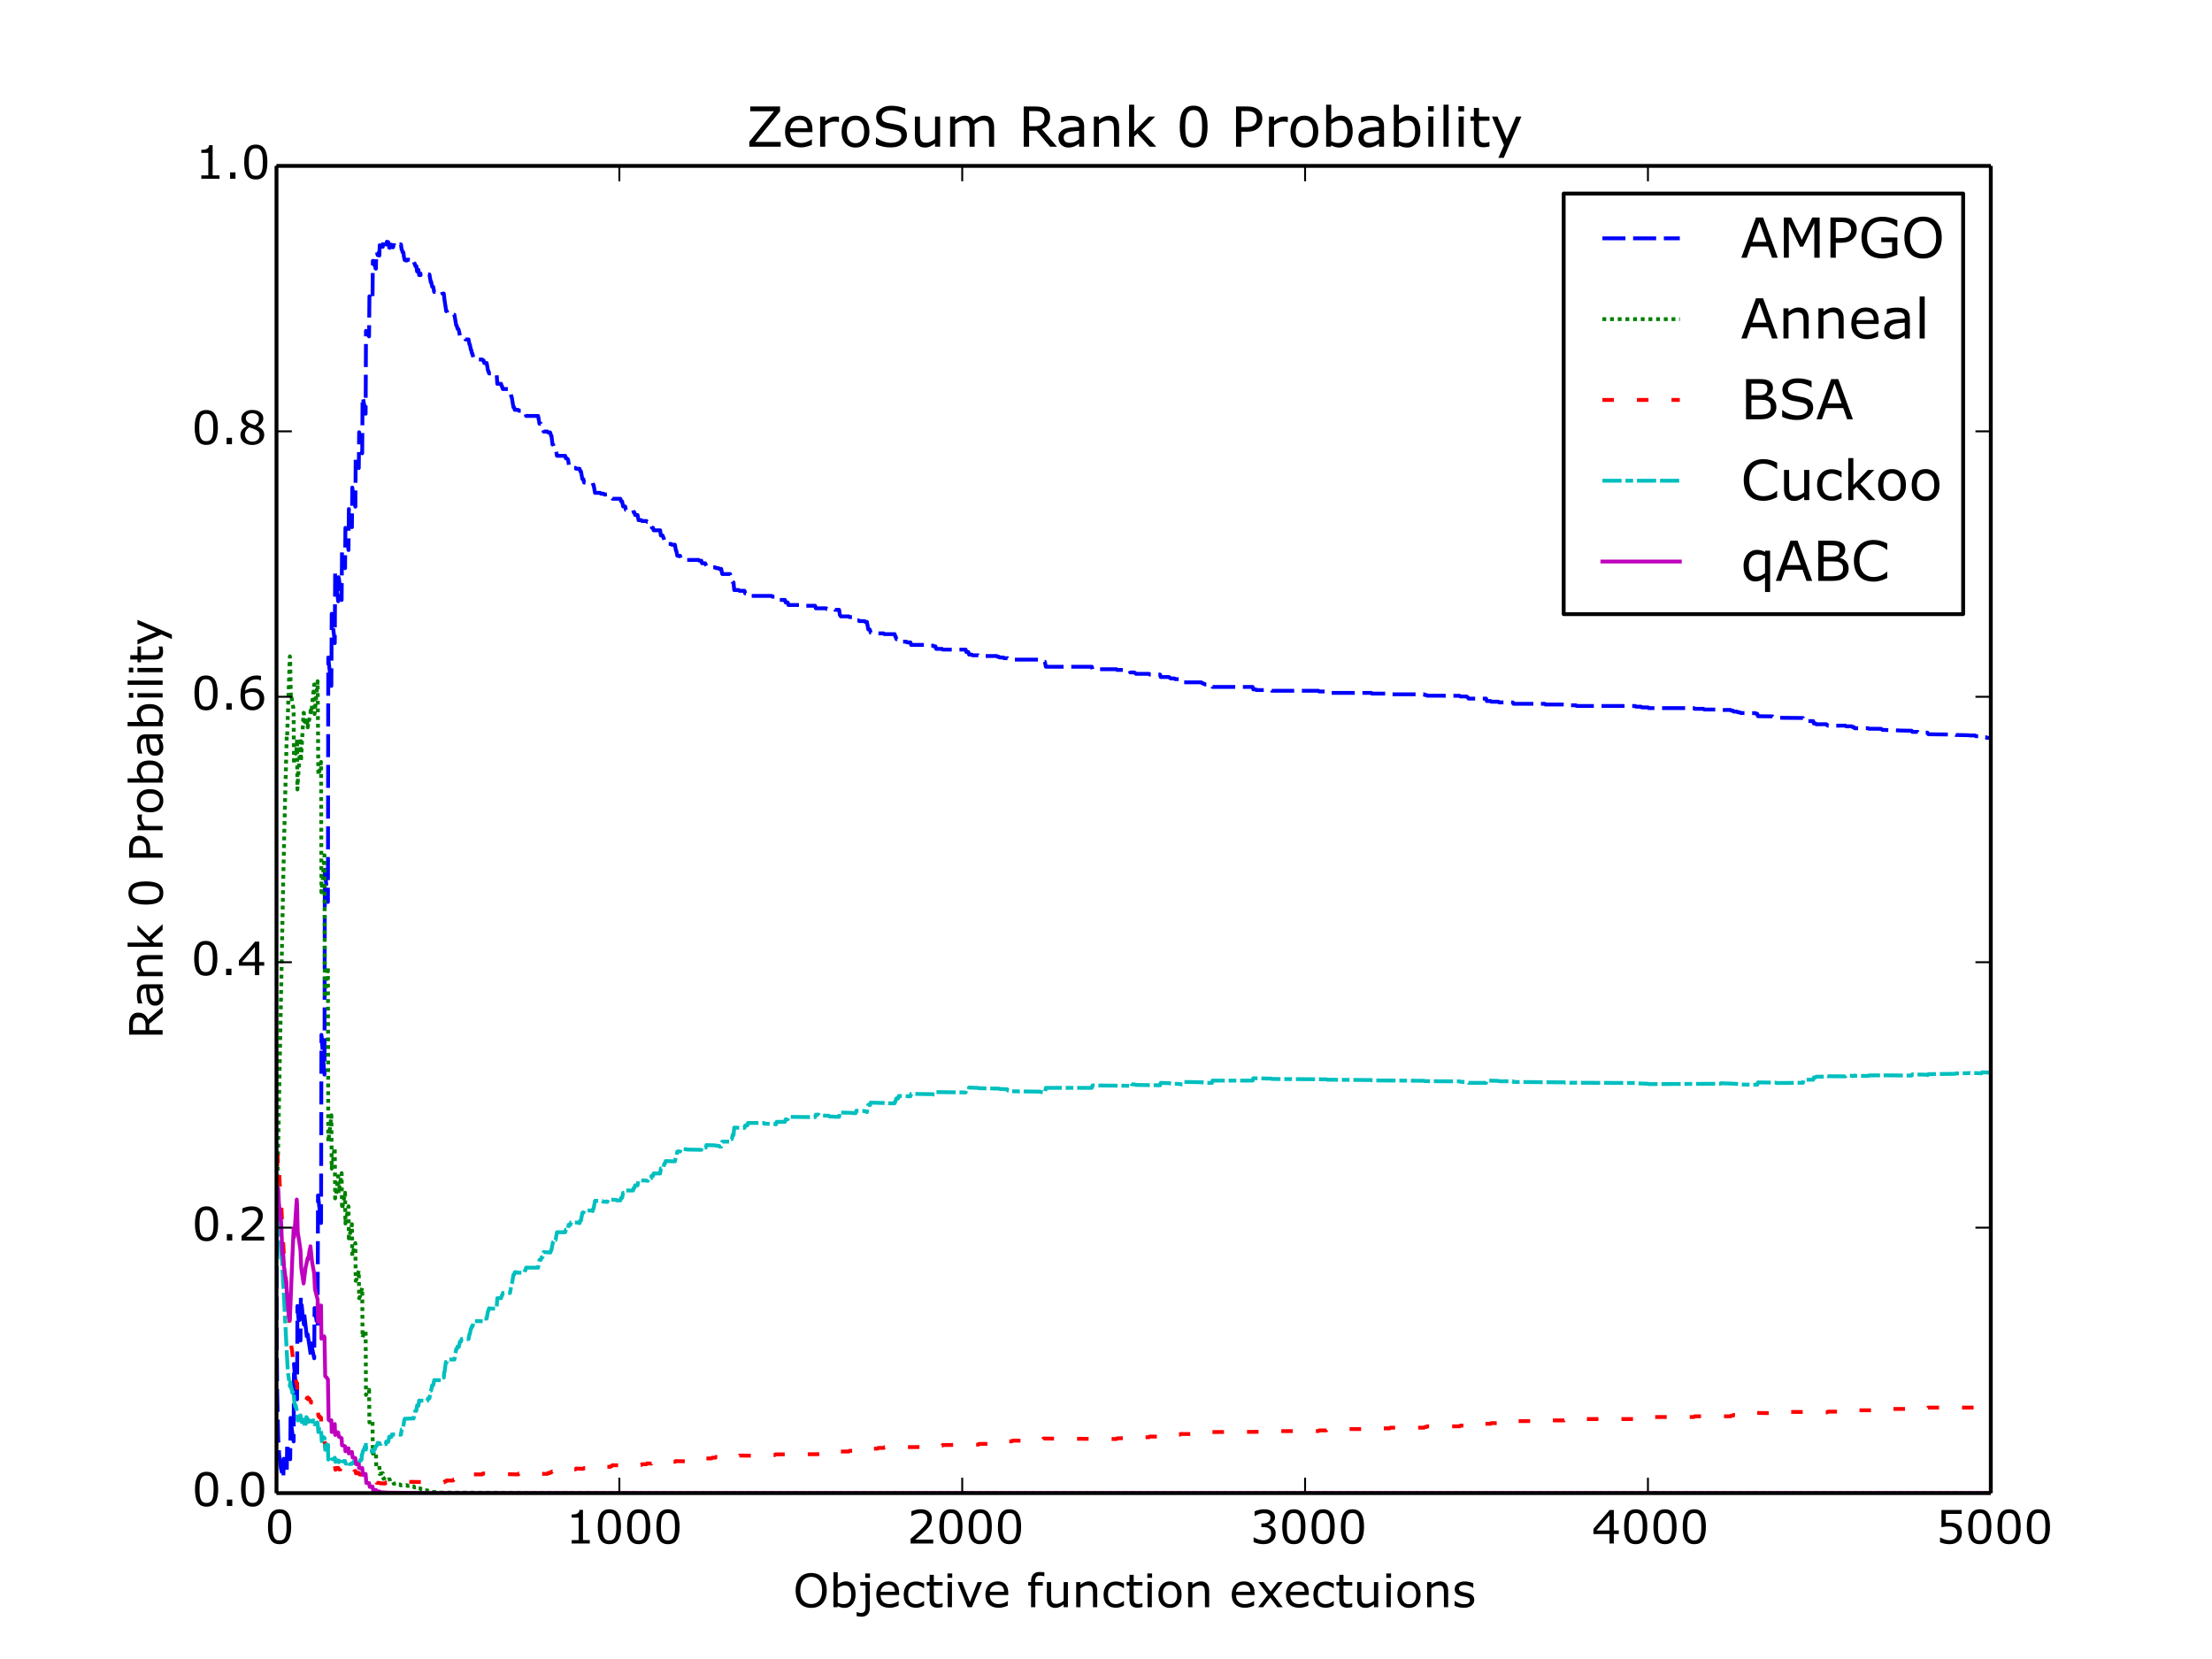 <?xml version="1.0" encoding="utf-8" standalone="no"?>
<!DOCTYPE svg PUBLIC "-//W3C//DTD SVG 1.1//EN"
  "http://www.w3.org/Graphics/SVG/1.1/DTD/svg11.dtd">
<!-- Created with matplotlib (http://matplotlib.org/) -->
<svg height="432pt" version="1.1" viewBox="0 0 576 432" width="576pt" xmlns="http://www.w3.org/2000/svg" xmlns:xlink="http://www.w3.org/1999/xlink">
 <defs>
  <style type="text/css">
*{stroke-linecap:butt;stroke-linejoin:round;}
  </style>
 </defs>
 <g id="figure_1">
  <g id="patch_1">
   <path d="
M0 432
L576 432
L576 0
L0 0
z
" style="fill:#ffffff;"/>
  </g>
  <g id="axes_1">
   <g id="patch_2">
    <path d="
M72 388.8
L518.4 388.8
L518.4 43.2
L72 43.2
z
" style="fill:#ffffff;"/>
   </g>
   <g id="line2d_1">
    <path clip-path="url(#p7ff5b81e1d)" d="
M72 321.656
L72.089 351.364
L72.179 362.418
L72.446 374.533
L72.714 379.04
L73.161 382.384
L73.607 384.344
L73.786 384.854
L73.875 379.852
L73.964 380.318
L74.589 382.795
L74.678 383.078
L74.768 375.829
L74.857 376.454
L75.303 378.71
L75.571 379.98
L75.66 369.207
L75.75 370.302
L76.196 373.721
L76.464 375.348
L76.553 355.169
L76.643 356.447
L77.267 363.722
L77.357 364.384
L77.446 340.081
L77.535 341.209
L78.25 349.085
L78.339 337.757
L78.428 338.496
L78.875 343.026
L79.142 344.914
L79.232 342.318
L80.035 349.23
L80.124 347.483
L80.928 352.883
L81.017 349.802
L81.107 350.235
L81.821 353.694
L81.91 340.607
L81.999 341.25
L82.446 344.007
L82.714 345.714
L82.803 311.281
L82.892 311.954
L83.606 318.465
L83.696 269.479
L83.785 270.25
L84.142 275.853
L84.499 279.826
L84.588 226.475
L84.678 227.393
L85.392 234.874
L85.481 171.2
L85.571 172.094
L85.838 174.571
L86.106 176.826
L86.285 178.609
L86.374 159.821
L86.463 161.114
L87.088 166.345
L87.178 167.467
L87.267 149.331
L87.356 149.902
L87.535 151.429
L87.981 155.878
L88.07 156.574
L88.16 150.295
L88.249 150.656
L88.606 153.446
L88.963 156.239
L89.052 143.625
L89.142 143.967
L89.677 146.794
L89.856 147.954
L89.945 137.458
L90.035 138.421
L90.124 138.787
L90.392 140.795
L90.659 142.463
L90.749 143.234
L90.838 132.556
L90.927 133.136
L91.642 137.275
L91.731 126.959
L91.82 127.607
L91.999 128.541
L92.177 130.004
L92.445 131.201
L92.534 131.939
L92.624 118.942
L92.713 119.092
L93.249 121.073
L93.427 121.881
L93.516 112.553
L93.606 113.496
L93.874 115.052
L94.141 116.174
L94.32 118.038
L94.409 103.372
L94.499 103.787
L94.588 104.114
L94.766 105.153
L94.856 105.349
L94.945 105.843
L95.124 107.496
L95.213 107.742
L95.302 86.161
L95.391 86.329
L95.659 86.669
L96.016 87.504
L96.106 87.599
L96.195 77.156
L96.284 77.278
L96.463 77.38
L96.731 77.674
L96.82 77.679
L96.998 78.186
L97.088 67.922
L97.177 67.961
L97.266 67.969
L97.445 68.989
L97.623 69.09
L97.802 69.925
L97.891 69.962
L97.981 65.665
L98.07 65.669
L98.159 65.709
L98.338 66.432
L98.784 66.535
L98.873 63.855
L98.963 63.907
L99.141 63.958
L99.32 64.211
L99.677 64.26
L99.855 62.408
L100.302 62.693
L100.57 63.675
L100.748 62.942
L101.016 63.049
L101.105 63.052
L101.373 64.527
L101.462 64.531
L101.641 63.693
L101.909 63.699
L102.087 64.377
L102.355 64.383
L102.534 63.801
L102.712 63.84
L102.891 64.106
L103.159 64.222
L103.248 64.225
L103.427 63.852
L104.141 63.881
L104.319 63.623
L104.409 63.651
L104.587 65.014
L104.676 65.031
L104.855 65.722
L105.034 65.73
L105.212 67.036
L105.391 67.728
L105.926 67.851
L106.105 67.596
L106.819 67.68
L106.998 67.337
L107.266 67.339
L107.444 67.485
L107.712 67.553
L107.891 68.601
L107.98 68.601
L108.158 69.284
L108.426 69.293
L108.605 70.689
L108.783 70.168
L108.962 70.273
L109.14 71.635
L109.498 71.641
L109.587 71.305
L109.676 71.329
L110.39 71.33
L110.569 71.002
L111.283 71.029
L111.462 71.461
L111.819 71.47
L112.176 73.519
L112.265 73.305
L112.533 74.671
L112.801 74.671
L113.069 76.037
L113.247 75.942
L113.962 75.942
L114.14 75.823
L115.033 75.765
L115.212 76.453
L115.569 76.453
L115.747 78.075
L116.194 81.035
L116.372 81.035
L116.551 81.718
L117.979 81.712
L118.158 81.964
L118.336 81.964
L118.783 84.679
L118.872 84.679
L118.961 84.929
L119.14 85.61
L119.318 85.61
L119.497 86.106
L119.765 87.466
L120.033 87.466
L120.211 88.147
L121.015 88.138
L121.193 88.383
L121.997 88.383
L122.265 89.741
L122.354 89.741
L122.622 91.101
L122.711 91.101
L122.89 92.025
L122.979 92.025
L123.068 92.27
L123.336 93.627
L125.568 93.62
L125.747 93.857
L125.925 93.857
L126.104 94.535
L126.729 94.531
L127.086 96.566
L127.175 96.566
L127.354 97.243
L129.318 97.231
L129.496 99.944
L130.478 99.943
L130.657 100.621
L130.746 100.621
L130.925 101.299
L132.8 101.301
L133.157 103.335
L133.246 103.335
L133.692 106.046
L133.871 106.046
L134.05 106.724
L134.942 106.723
L135.121 106.956
L136.549 106.955
L136.728 107.633
L136.817 107.633
L136.996 108.31
L140.121 108.31
L140.478 110.343
L140.835 110.343
L141.013 111.02
L141.281 111.02
L141.549 112.375
L142.531 112.375
L142.71 112.604
L143.245 112.604
L143.335 112.832
L143.513 113.508
L143.603 113.508
L143.87 115.764
L144.049 115.764
L144.228 116.665
L144.674 116.665
L145.031 118.691
L147.174 118.691
L147.352 119.366
L147.62 119.366
L147.799 119.589
L147.888 119.589
L148.156 121.161
L148.513 121.165
L148.692 121.839
L149.852 121.839
L150.031 122.06
L150.924 122.06
L151.102 122.734
L151.281 122.734
L151.638 124.754
L151.906 124.754
L152.084 125.647
L154.316 125.647
L154.495 126.32
L154.584 126.32
L154.941 128.339
L156.28 128.339
L156.459 128.555
L157.173 128.555
L157.352 128.772
L158.155 128.772
L158.334 129.444
L158.959 129.444
L159.137 129.66
L159.316 129.66
L159.494 129.876
L161.548 129.876
L161.726 130.547
L161.994 130.547
L162.262 131.888
L162.798 131.888
L162.976 132.773
L164.851 132.773
L165.03 133.443
L165.208 133.443
L165.387 134.113
L166.012 134.113
L166.28 135.454
L166.994 135.454
L167.172 135.665
L168.333 135.665
L168.512 135.877
L168.69 135.877
L168.869 136.546
L169.583 136.546
L169.762 137.425
L170.029 137.425
L170.208 138.094
L171.904 138.093
L172.083 139.43
L172.529 139.43
L172.886 140.307
L173.065 140.975
L173.154 140.975
L173.333 141.643
L174.761 141.643
L174.94 141.85
L175.743 141.85
L176.011 143.391
L176.1 143.391
L176.368 144.725
L177.083 144.725
L177.261 145.392
L178.332 145.392
L178.511 145.595
L178.69 145.595
L178.868 145.8
L181.904 145.798
L182.082 146.003
L182.618 146.003
L182.796 146.668
L183.6 146.668
L184.046 147.536
L185.296 147.536
L185.475 147.738
L186.278 147.738
L186.457 147.942
L187.082 147.941
L187.26 148.144
L187.796 148.144
L188.064 149.47
L190.117 149.47
L190.296 150.133
L190.564 150.133
L190.832 151.659
L191.01 151.659
L191.189 153.646
L192.349 153.646
L192.528 153.845
L193.867 153.845
L194.046 154.507
L194.581 154.506
L194.76 155.168
L200.92 155.168
L201.099 155.365
L201.724 155.365
L201.902 155.563
L202.081 155.563
L202.26 156.224
L204.402 156.224
L204.581 156.884
L205.116 156.884
L205.295 157.545
L208.509 157.545
L208.688 157.741
L212.259 157.741
L212.437 158.401
L215.116 158.401
L215.294 158.596
L217.259 158.596
L217.437 158.792
L218.508 158.792
L218.687 160.11
L218.955 160.498
L221.008 160.498
L221.187 160.692
L221.901 160.692
L222.08 160.886
L222.794 160.886
L222.972 161.543
L223.597 161.543
L223.776 161.737
L225.115 161.737
L225.294 161.93
L225.74 161.93
L226.097 163.897
L226.454 163.897
L226.544 164.089
L226.722 164.744
L228.508 164.744
L228.686 164.936
L230.115 164.936
L230.293 165.127
L232.972 165.127
L233.15 165.781
L233.24 165.781
L233.418 166.435
L233.865 166.435
L234.043 167.089
L236.007 167.089
L236.186 167.279
L237.079 167.279
L237.257 167.932
L240.65 167.932
L240.828 168.121
L242.971 168.121
L243.15 168.31
L243.596 168.31
L243.775 168.963
L245.292 168.963
L245.471 169.151
L251.453 169.151
L251.631 169.803
L252.167 169.803
L252.346 170.455
L253.06 170.455
L253.238 170.642
L254.756 170.642
L254.935 170.83
L259.577 170.83
L259.756 171.017
L260.113 171.017
L260.292 171.204
L261.274 171.204
L261.452 171.392
L262.345 171.392
L262.524 171.579
L263.506 171.579
L263.684 171.767
L270.827 171.767
L271.005 171.954
L271.452 171.954
L271.719 172.329
L272.076 172.329
L272.344 173.621
L284.308 173.621
L284.486 174.268
L290.736 174.268
L290.915 174.453
L294.129 174.453
L294.307 175.099
L295.379 175.099
L295.557 175.284
L295.646 175.284
L295.825 175.469
L299.218 175.469
L299.396 175.654
L302.075 175.654
L302.253 176.298
L304.396 176.298
L304.574 176.483
L304.664 176.483
L304.842 176.668
L305.824 176.668
L306.003 176.852
L307.253 176.852
L307.431 177.037
L307.967 177.037
L308.146 177.679
L312.788 177.679
L312.967 177.863
L313.145 177.863
L313.324 178.047
L313.592 178.047
L313.77 178.231
L315.556 178.231
L315.734 178.871
L326.18 178.871
L326.359 179.511
L326.984 179.511
L327.162 179.694
L331.001 179.694
L331.18 179.877
L343.322 179.877
L343.5 180.06
L345.375 180.06
L345.554 180.243
L346.179 180.243
L346.357 180.426
L357.071 180.426
L357.25 180.609
L361.892 180.609
L362.071 180.791
L370.82 180.791
L370.999 180.974
L371.445 180.974
L371.624 181.157
L380.105 181.184
L380.284 181.367
L381.891 181.367
L382.069 181.55
L382.159 181.547
L382.427 181.913
L386.98 181.911
L387.158 182.543
L388.14 182.541
L388.319 182.723
L390.194 182.723
L390.372 182.906
L393.944 182.906
L394.122 183.27
L402.247 183.27
L402.425 183.453
L407.336 183.451
L407.514 183.634
L410.371 183.653
L410.55 183.835
L425.817 183.843
L425.995 184.025
L427.334 184.024
L427.513 184.206
L429.12 184.201
L429.299 184.383
L441.084 184.388
L441.262 184.571
L443.583 184.571
L443.762 184.752
L447.958 184.752
L448.137 184.878
L450.636 184.867
L450.815 185.049
L451.261 185.048
L451.44 185.301
L452.333 185.301
L452.511 185.483
L453.047 185.483
L453.226 185.665
L457.154 185.706
L457.332 185.882
L457.6 185.882
L457.779 186.506
L461.529 186.538
L461.707 186.718
L462.421 186.718
L462.6 186.9
L469.475 186.964
L469.653 187.776
L472.153 187.771
L472.332 188.394
L472.778 188.394
L472.956 188.6
L475.546 188.581
L475.724 188.794
L475.813 188.798
L475.992 188.977
L480.545 188.95
L480.724 189.133
L482.152 189.123
L482.331 189.299
L482.688 189.299
L482.956 189.637
L486.438 189.619
L486.616 189.757
L489.83 189.778
L490.188 190.059
L495.455 190.24
L497.776 190.277
L497.955 190.588
L499.383 190.584
L499.562 190.759
L501.883 190.766
L502.151 191.199
L509.115 191.278
L509.293 191.385
L512.686 191.457
L512.954 191.522
L514.293 191.522
L514.472 191.7
L515.989 191.7
L516.168 191.961
L517.15 191.969
L517.329 192.13
L518.311 192.13
L518.311 192.13" style="fill:none;stroke:#0000ff;stroke-dasharray:6,2;stroke-dashoffset:0.0;"/>
   </g>
   <g id="line2d_2">
    <path clip-path="url(#p7ff5b81e1d)" d="
M72 314.895
L72.089 315.847
L72.357 302.457
L73.786 227.575
L74.143 211.992
L74.678 191.354
L74.768 191.661
L75.393 173.021
L75.482 170.917
L75.571 172.643
L75.75 182.06
L75.839 181.707
L75.928 181.738
L76.285 183.757
L76.375 184.269
L76.464 185.578
L76.553 198.993
L76.643 197.522
L76.91 195.992
L77 196.269
L77.089 195.466
L77.178 195.748
L77.357 192.486
L77.446 205.573
L77.535 203.729
L77.982 197.362
L78.25 192.184
L78.339 198.219
L78.428 197.219
L78.696 192.075
L79.053 185.622
L79.142 185.649
L79.232 187.84
L79.321 187.676
L79.41 188.25
L79.499 187.829
L79.589 188.11
L79.678 187.606
L79.857 188.703
L80.035 187.874
L80.124 189.396
L80.303 187.839
L80.392 188.026
L80.839 185.816
L80.928 184.236
L81.017 185.664
L81.107 185.42
L81.374 182.386
L81.821 178.218
L81.91 185.927
L81.999 185.201
L82.714 177.382
L82.892 201.828
L83.249 200.526
L83.517 198.772
L83.606 198.412
L83.696 232.339
L83.785 232.022
L84.499 222.703
L84.588 259.805
L84.678 258.784
L85.392 251.773
L85.481 297.316
L85.571 296.725
L85.838 294.191
L85.928 293.907
L86.285 290.414
L86.374 304.302
L86.463 303.504
L86.731 302.089
L86.999 299.639
L87.088 299.404
L87.178 298.848
L87.267 312.058
L87.356 311.482
L87.535 310.711
L88.07 306.264
L88.16 310.679
L88.249 310.279
L88.606 307.65
L88.785 306.806
L88.963 305.48
L89.052 314.872
L89.142 314.549
L89.588 312.09
L89.856 310.593
L89.945 318.596
L90.035 317.758
L90.392 316.224
L90.749 314.11
L90.838 322.471
L90.927 322.146
L91.017 321.891
L91.195 320.939
L91.284 320.876
L91.642 318.769
L91.731 327.008
L91.82 326.666
L92.088 325.451
L92.534 323.689
L92.624 333.517
L92.713 333.348
L92.802 333.183
L93.07 332.358
L93.427 330.876
L93.516 338.056
L93.606 337.833
L93.784 337.521
L94.052 336.244
L94.32 335.391
L94.409 348.301
L94.499 347.897
L94.766 347.476
L95.124 346.871
L95.213 346.603
L95.302 363.243
L95.391 363.071
L95.659 362.718
L95.927 362.172
L96.106 361.884
L96.195 370.391
L96.284 370.266
L96.463 370.18
L96.998 369.813
L97.088 378.513
L97.177 378.48
L97.356 378.391
L97.534 378.166
L97.713 378.102
L97.891 377.999
L97.981 381.875
L98.07 381.87
L98.784 381.696
L98.873 383.827
L98.963 383.774
L99.677 383.614
L99.855 385.072
L100.48 384.749
L100.57 384.756
L100.748 385.344
L101.016 385.246
L101.462 385.213
L101.641 385.901
L102.355 385.896
L102.534 386.368
L102.98 386.262
L103.248 386.21
L103.427 386.55
L104.141 386.531
L104.319 386.778
L104.766 386.74
L105.034 386.727
L105.212 386.847
L105.48 386.807
L105.748 386.73
L105.926 386.724
L106.105 386.937
L106.819 386.853
L106.998 387.125
L107.712 387.053
L107.891 387.31
L108.605 387.272
L108.783 387.687
L108.962 387.594
L109.498 387.592
L109.676 387.836
L110.39 387.835
L110.569 388.107
L111.283 388.08
L111.462 388.289
L112.176 388.286
L112.355 388.469
L113.962 388.556
L114.14 388.662
L166.994 388.796
L518.311 388.792
L518.311 388.792" style="fill:none;stroke:#008000;stroke-dasharray:1,1;stroke-dashoffset:0.0;"/>
   </g>
   <g id="line2d_3">
    <path clip-path="url(#p7ff5b81e1d)" d="
M72 321.639
L72.089 308.571
L72.179 303.799
L72.357 300.322
L72.536 303.07
L72.625 303.586
L72.893 309.306
L72.982 309.072
L73.161 312.331
L73.875 326.132
L75.66 347.786
L75.928 351.189
L76.018 351.314
L76.375 354.787
L76.464 355.004
L76.643 357.668
L77.267 360.416
L77.357 360.233
L77.446 362.804
L77.535 362.758
L77.982 362.479
L78.339 363.31
L78.428 362.871
L78.607 363.159
L78.696 363.274
L78.964 363.964
L79.232 364.506
L79.321 364.628
L79.499 364.096
L79.678 364.577
L79.767 364.475
L79.946 364.004
L80.214 363.912
L80.482 364.359
L80.571 364.24
L81.017 365.261
L81.107 365.064
L81.196 365.25
L81.285 364.867
L81.374 364.958
L81.464 364.913
L81.553 365.063
L81.731 364.708
L81.821 364.793
L81.91 366.003
L81.999 365.636
L82.356 366.425
L82.535 366.141
L82.714 366.442
L82.892 368.614
L83.16 369.074
L83.249 368.827
L83.606 369.184
L83.696 372.777
L83.785 372.654
L84.053 373.075
L84.142 373.01
L84.41 373.324
L84.499 373.226
L84.588 376.525
L84.678 376.365
L84.856 376.453
L85.213 376.256
L85.392 376.315
L85.571 380.212
L85.749 380.204
L86.285 380.239
L86.463 381.511
L87.178 381.677
L87.356 382.734
L87.535 382.522
L87.624 382.549
L87.803 382.318
L87.981 382.219
L88.07 382.22
L88.249 382.606
L88.606 382.671
L88.785 382.371
L88.963 382.407
L89.142 383.046
L89.767 382.932
L89.856 382.792
L90.035 383.386
L90.302 383.433
L90.481 383.199
L90.749 383.19
L90.838 383.702
L91.106 383.244
L91.642 383.291
L91.731 383.819
L91.909 383.563
L91.999 383.558
L92.177 383.199
L92.445 383.226
L92.534 383.016
L92.713 383.65
L93.07 383.597
L93.249 383.5
L93.427 383.517
L93.606 383.948
L94.32 384.007
L94.499 384.799
L94.588 384.805
L94.766 384.544
L95.213 384.584
L95.391 385.459
L96.106 385.468
L96.284 385.89
L96.82 385.829
L96.998 385.558
L97.177 385.941
L97.891 385.888
L98.07 386.128
L98.784 386.134
L98.963 386.242
L100.302 386.308
L100.48 386.038
L102.712 386.099
L102.891 385.831
L111.908 385.94
L114.051 385.981
L115.658 386
L115.836 385.752
L116.104 385.772
L116.283 385.52
L117.979 385.527
L118.158 385.275
L118.872 385.307
L119.051 385.066
L119.318 385.066
L119.586 384.577
L121.015 384.596
L121.193 384.349
L122.711 384.389
L122.89 384.155
L122.979 384.155
L123.157 383.921
L124.14 383.933
L125.568 383.933
L125.747 383.689
L129.407 383.793
L130.3 383.805
L133.871 383.911
L134.853 383.932
L134.942 383.932
L135.121 383.7
L142.531 383.798
L142.71 383.571
L143.245 383.571
L143.424 383.357
L143.603 383.357
L143.781 383.158
L144.138 383.186
L144.317 382.961
L147.62 383.019
L147.799 382.797
L148.067 382.827
L148.245 382.606
L149.852 382.621
L150.031 382.401
L151.906 382.478
L152.084 382.277
L156.28 382.356
L156.459 382.142
L157.173 382.155
L157.352 381.941
L158.959 381.958
L159.137 381.745
L159.316 381.745
L159.494 381.531
L162.798 381.602
L162.976 381.41
L166.994 381.487
L167.172 381.278
L168.333 381.278
L168.512 381.069
L169.672 381.11
L169.851 380.902
L172.529 380.965
L172.708 380.759
L173.422 380.824
L174.761 380.824
L174.94 380.619
L175.833 380.641
L176.011 380.46
L178.332 380.528
L178.511 380.326
L178.69 380.326
L178.868 380.124
L181.904 380.124
L182.082 379.923
L183.6 379.947
L183.779 379.746
L184.225 379.771
L185.296 379.771
L185.475 379.57
L186.278 379.57
L186.457 379.369
L187.082 379.369
L187.26 379.169
L188.064 379.241
L190.653 379.294
L190.832 379.123
L191.724 379.224
L192.349 379.224
L192.528 379.028
L200.92 379.103
L201.099 378.909
L201.724 378.909
L201.902 378.715
L215.116 378.658
L215.294 378.467
L217.259 378.488
L217.437 378.297
L218.687 378.357
L218.955 377.977
L221.008 377.977
L221.187 377.787
L221.901 377.787
L222.08 377.598
L223.597 377.63
L223.776 377.441
L225.115 377.441
L225.294 377.251
L225.919 377.341
L226.276 377.375
L226.454 377.375
L226.633 377.221
L228.508 377.221
L228.686 377.034
L230.115 377.034
L230.293 376.848
L240.65 376.803
L240.828 376.618
L242.971 376.618
L243.15 376.434
L245.292 376.47
L245.471 376.286
L254.756 376.178
L254.935 375.995
L259.577 375.995
L259.756 375.812
L260.113 375.812
L260.292 375.629
L261.274 375.629
L261.452 375.446
L262.345 375.473
L262.524 375.291
L263.506 375.318
L263.684 375.136
L270.827 375.136
L271.005 374.954
L271.452 374.954
L271.719 374.59
L284.308 374.675
L284.576 374.717
L290.736 374.717
L290.915 374.536
L295.646 374.429
L295.825 374.249
L299.218 374.249
L299.396 374.07
L304.396 374.114
L304.574 373.935
L304.664 373.935
L304.842 373.756
L305.824 373.756
L306.003 373.577
L307.253 373.577
L307.431 373.398
L312.788 373.444
L312.967 373.266
L313.145 373.266
L313.324 373.087
L313.592 373.087
L313.77 372.909
L331.001 372.828
L331.18 372.65
L343.322 372.65
L343.5 372.473
L345.375 372.473
L345.554 372.296
L346.179 372.296
L346.357 372.118
L357.071 372.118
L357.25 371.941
L361.892 371.941
L362.071 371.763
L370.82 371.763
L370.999 371.586
L371.445 371.586
L371.624 371.408
L380.105 371.408
L380.284 371.231
L381.891 371.231
L382.069 371.053
L382.159 371.053
L382.427 370.698
L388.14 370.754
L388.319 370.577
L390.194 370.577
L390.372 370.4
L393.944 370.4
L394.122 370.046
L402.247 370.046
L402.425 369.869
L407.336 369.869
L407.514 369.692
L410.371 369.692
L410.55 369.515
L425.817 369.515
L425.995 369.338
L427.334 369.338
L427.513 369.161
L429.12 369.161
L429.299 368.984
L441.084 368.984
L441.262 368.807
L450.636 368.807
L450.815 368.631
L451.261 368.631
L451.44 368.454
L452.333 368.454
L452.511 368.277
L453.047 368.277
L453.226 368.1
L457.154 368.1
L457.332 367.923
L461.529 367.987
L461.707 367.811
L462.421 367.811
L462.6 367.634
L472.153 367.699
L472.421 367.764
L475.813 367.764
L475.992 367.589
L482.152 367.589
L482.331 367.414
L482.867 367.414
L483.045 367.238
L489.92 367.238
L490.098 367.063
L492.062 367.063
L492.241 366.888
L499.383 366.888
L499.562 366.713
L501.883 366.713
L502.062 366.537
L514.293 366.537
L514.472 366.362
L517.15 366.362
L517.329 366.187
L518.311 366.187
L518.311 366.187" style="fill:none;stroke:#ff0000;stroke-dasharray:3,6;stroke-dashoffset:0.0;"/>
   </g>
   <g id="line2d_4">
    <path clip-path="url(#p7ff5b81e1d)" d="
M72 321.627
L72.089 308.142
L72.179 311.666
L72.268 311.186
L72.357 311.935
L72.446 314.714
L72.536 314.372
L72.982 323.317
L73.071 323.897
L73.25 328.444
L73.339 327.798
L73.428 327.859
L74.946 357.231
L75.214 359.053
L75.482 360.967
L75.571 359.924
L75.839 361.531
L75.928 361.5
L76.107 362.659
L76.285 362.454
L76.375 363.005
L76.464 362.682
L76.643 365.085
L76.91 366.322
L77 365.971
L77.357 367.77
L77.535 369.877
L77.714 369.1
L77.803 369.24
L77.892 369.167
L77.982 368.833
L78.071 369.119
L78.25 368.56
L78.428 369.87
L78.517 370.268
L78.785 369.598
L78.875 369.924
L78.964 369.899
L79.41 371.311
L79.499 371.663
L79.678 369.736
L79.767 369.008
L79.857 369.054
L80.303 370.247
L80.392 369.745
L80.839 371.085
L81.107 370.007
L81.196 370.131
L81.285 369.931
L81.374 370.174
L81.553 369.873
L81.642 370.049
L81.731 369.909
L81.821 370
L81.91 370.903
L81.999 370.691
L82.178 370.761
L82.267 370.826
L82.446 370.463
L82.535 370.642
L82.624 370.405
L82.714 370.615
L82.892 372.913
L82.981 372.802
L83.16 372.064
L83.249 372.225
L83.428 371.998
L83.606 372.388
L83.785 375.305
L83.874 374.675
L83.963 374.723
L84.142 374.181
L84.321 374.266
L84.499 374.43
L84.678 377.516
L84.767 377.331
L84.856 377.387
L84.946 377.349
L85.124 376.116
L85.213 376.179
L85.392 376.253
L85.481 380.072
L85.571 379.664
L85.749 379.471
L85.838 379.488
L85.928 379.179
L86.017 379.21
L86.285 379.304
L86.463 379.947
L87.088 380.006
L87.178 379.589
L87.356 380.665
L87.445 380.666
L87.535 380.199
L87.624 380.235
L88.07 380.324
L88.249 380.744
L88.427 380.39
L88.695 380.346
L88.785 379.747
L88.874 379.763
L88.963 379.778
L89.142 380.519
L89.32 380.553
L89.499 380.442
L89.767 380.429
L89.856 380.449
L90.035 381.125
L90.124 381.139
L90.302 380.686
L90.659 380.728
L90.749 380.754
L90.927 381.229
L91.284 381.22
L91.374 381.235
L91.552 381.098
L91.642 380.987
L91.731 381.151
L91.999 380.95
L92.177 380.482
L92.356 380.405
L92.445 380.422
L92.534 380.084
L92.713 381.084
L92.891 380.947
L93.249 380.936
L93.427 380.867
L93.516 381.542
L93.784 380.188
L93.874 380.206
L94.052 380.105
L94.141 380.112
L94.231 378.753
L94.32 378.76
L94.499 377.867
L94.588 377.801
L94.766 377.382
L94.856 377.389
L94.945 377.119
L95.034 375.706
L95.124 375.714
L95.213 375.721
L95.391 377.436
L95.749 377.439
L95.927 377.315
L96.106 377.32
L96.284 377.837
L96.998 377.831
L97.177 378.048
L97.266 378.048
L97.445 377.333
L97.623 377.326
L97.802 376.642
L97.891 376.643
L98.07 376.443
L98.159 376.432
L98.338 375.748
L98.784 375.748
L98.963 376.025
L99.141 376.025
L99.32 375.831
L99.677 375.831
L99.855 376.055
L100.48 376.067
L100.57 375.382
L100.659 375.476
L101.105 375.468
L101.373 374.105
L101.909 374.192
L102.087 373.508
L104.409 373.606
L104.587 372.238
L104.676 372.239
L104.855 371.555
L105.034 371.555
L105.212 370.122
L105.391 369.438
L107.712 369.358
L107.891 368.035
L107.98 368.035
L108.158 367.352
L108.426 367.352
L108.605 365.985
L108.783 366.061
L108.962 366.061
L109.14 364.694
L111.283 364.788
L111.462 364.138
L111.819 364.138
L112.176 362.087
L112.265 362.113
L112.533 360.745
L112.801 360.745
L113.069 359.378
L114.229 359.398
L115.033 359.402
L115.212 358.719
L115.569 358.719
L115.658 357.351
L115.747 357.377
L116.104 354.645
L116.194 354.673
L116.372 354.673
L116.551 353.99
L118.336 354.019
L118.783 351.291
L118.961 351.321
L119.14 350.64
L119.497 350.703
L119.765 349.342
L120.033 349.342
L120.211 348.662
L121.997 348.695
L122.265 347.335
L122.354 347.335
L122.622 345.976
L122.711 345.976
L122.89 345.332
L123.068 345.368
L123.336 344.01
L125.925 344.047
L126.104 343.369
L126.729 343.369
L127.086 341.335
L127.175 341.335
L127.354 340.657
L127.532 340.753
L129.318 340.753
L129.496 338.046
L130.478 338.046
L130.657 337.369
L130.746 337.369
L130.925 336.693
L132.8 336.693
L133.157 334.663
L133.246 334.663
L133.692 331.956
L133.871 331.956
L134.05 331.279
L134.496 331.279
L134.675 331.394
L136.549 331.441
L136.728 330.767
L136.817 330.767
L136.996 330.092
L140.121 330.092
L140.478 328.067
L140.835 328.067
L141.013 327.393
L141.281 327.393
L141.549 326.043
L143.335 326.147
L143.513 325.473
L143.603 325.473
L143.96 323.506
L144.049 323.506
L144.138 322.833
L144.228 322.887
L144.674 322.887
L145.031 320.87
L147.174 320.87
L147.352 320.197
L147.888 320.254
L148.067 318.91
L148.156 318.968
L148.513 318.968
L148.692 318.296
L150.566 318.355
L150.745 318.496
L150.924 318.496
L151.102 317.826
L151.281 317.826
L151.638 315.818
L151.906 315.818
L152.084 315.209
L154.138 315.209
L154.316 315.357
L154.495 314.689
L154.584 314.689
L154.941 312.686
L156.816 312.75
L156.995 312.903
L158.155 312.966
L158.334 312.301
L159.316 312.364
L159.584 312.428
L160.387 312.428
L160.566 312.582
L161.548 312.582
L161.726 311.919
L161.994 311.919
L162.262 310.594
L162.798 310.594
L162.976 309.997
L164.851 309.997
L165.03 309.335
L165.208 309.335
L165.387 308.672
L166.012 308.672
L166.28 307.348
L168.333 307.416
L168.601 307.484
L168.69 307.484
L168.869 306.823
L169.583 306.823
L169.672 306.162
L169.762 306.231
L170.029 306.231
L170.208 305.57
L171.904 305.57
L172.083 304.249
L172.708 304.32
L172.976 303
L173.154 303
L173.333 302.34
L175.743 302.412
L176.011 301.167
L176.1 301.167
L176.368 299.849
L177.083 299.849
L177.261 299.19
L178.69 299.265
L178.868 299.341
L182.618 299.416
L182.796 298.758
L183.779 298.834
L183.957 298.178
L186.278 298.254
L186.457 298.33
L187.26 298.406
L187.439 298.589
L187.796 298.589
L188.064 297.282
L190.117 297.282
L190.296 296.628
L190.564 296.628
L190.832 295.399
L191.01 295.588
L191.189 293.633
L193.867 293.713
L194.046 293.062
L194.581 293.062
L194.76 292.411
L198.867 292.411
L199.045 292.606
L201.724 292.688
L201.902 292.769
L202.081 292.769
L202.26 292.12
L204.402 292.12
L204.581 291.471
L205.116 291.471
L205.295 290.822
L212.259 290.905
L212.437 290.257
L213.152 290.257
L213.33 290.457
L215.83 290.541
L216.009 290.741
L218.508 290.824
L218.687 289.535
L218.955 289.703
L221.901 289.788
L222.08 289.872
L222.794 289.872
L222.972 289.229
L225.115 289.314
L225.294 289.399
L225.651 289.399
L225.74 289.602
L226.097 287.682
L226.544 287.768
L226.722 287.129
L230.115 287.216
L230.293 287.302
L232.972 287.302
L233.15 286.664
L233.24 286.664
L233.418 286.026
L233.865 286.026
L234.043 285.387
L237.079 285.476
L237.257 284.838
L242.971 284.927
L243.15 285.016
L243.596 285.016
L243.775 284.379
L251.453 284.469
L251.631 283.833
L252.167 283.833
L252.346 283.197
L254.756 283.287
L254.935 283.378
L260.113 283.468
L260.292 283.559
L262.256 283.65
L262.434 283.955
L263.238 283.955
L263.416 284.17
L270.827 284.26
L271.005 284.351
L271.63 284.441
L271.809 284.531
L272.076 284.531
L272.344 283.275
L284.308 283.275
L284.486 282.647
L294.129 282.739
L294.307 282.111
L294.486 282.111
L294.664 282.33
L295.646 282.423
L295.825 282.515
L302.075 282.607
L302.253 281.982
L304.664 282.075
L304.842 282.168
L307.253 282.261
L307.431 282.354
L307.967 282.354
L308.146 281.731
L313.145 281.824
L313.324 281.918
L315.556 282.011
L315.734 281.39
L326.18 281.39
L326.359 280.769
L331.001 280.864
L331.18 280.958
L345.375 281.053
L345.554 281.147
L357.071 281.242
L357.25 281.336
L370.82 281.43
L370.999 281.525
L380.105 281.593
L380.284 281.687
L382.159 281.784
L382.427 281.973
L386.98 281.976
L387.158 281.362
L390.194 281.459
L390.372 281.554
L393.944 281.554
L394.122 281.744
L407.336 281.84
L407.514 281.935
L425.817 282.004
L425.995 282.099
L429.12 282.2
L429.299 282.295
L447.958 282.204
L448.137 282.078
L451.261 282.186
L451.708 282.21
L453.047 282.305
L453.226 282.4
L457.6 282.461
L457.779 281.856
L462.421 281.92
L462.6 282.016
L469.475 281.952
L469.653 281.159
L472.153 281.164
L472.332 280.56
L472.778 280.56
L472.956 280.353
L475.546 280.372
L475.724 280.16
L475.992 280.253
L480.545 280.281
L480.724 280.098
L482.152 280.108
L482.331 280.21
L482.688 280.21
L482.867 280.051
L483.045 280.149
L486.438 280.175
L486.616 280.037
L489.83 280.016
L489.92 279.915
L490.098 280.013
L497.776 280.071
L497.955 279.761
L501.883 279.86
L501.972 279.961
L502.151 279.704
L509.115 279.625
L509.293 279.518
L512.686 279.446
L512.954 279.381
L515.989 279.48
L516.168 279.219
L518.311 279.327
L518.311 279.327" style="fill:none;stroke:#00bfbf;stroke-dasharray:5,1,2,1,5,1;stroke-dashoffset:0.0;"/>
   </g>
   <g id="line2d_5">
    <path clip-path="url(#p7ff5b81e1d)" d="
M72 318.584
L72.089 314.476
L72.179 312.016
L72.268 311.949
L72.357 311.636
L72.446 309.442
L72.625 313.293
L73.071 317.668
L73.161 317.37
L73.518 325.798
L73.607 326.782
L73.696 326.487
L73.786 327.059
L73.964 330.013
L74.053 330.36
L74.411 333.441
L74.5 333.656
L75.035 341.124
L75.303 343.362
L75.482 343.774
L76.107 327.926
L76.464 319.789
L76.553 322.232
L76.643 321.678
L77.267 312.352
L77.357 313.528
L77.535 320.828
L77.982 323.718
L78.25 325.606
L78.428 329.944
L78.607 331.303
L79.053 334.218
L79.232 332.831
L79.589 329.959
L79.767 329.294
L79.946 328.38
L80.124 327.56
L80.214 327.948
L80.392 327.06
L80.66 325.297
L80.749 325.344
L80.839 324.529
L81.285 328.75
L81.821 331.696
L81.999 335.623
L82.624 338.111
L82.714 338.248
L82.803 344.207
L82.892 343.092
L83.16 341.607
L83.249 341.488
L83.339 341.774
L83.606 339.952
L83.696 348.581
L83.785 348.171
L83.874 347.861
L84.142 348.213
L84.41 347.978
L84.499 348.217
L84.678 358.344
L85.035 358.682
L85.303 359.097
L85.392 359.187
L85.571 369.707
L85.838 369.932
L86.017 369.986
L86.195 370.113
L86.285 369.837
L86.374 372.897
L86.463 372.326
L86.999 371.177
L87.178 370.82
L87.267 373.654
L87.356 373.619
L87.535 373.543
L87.803 372.937
L88.07 373.024
L88.249 374.122
L88.606 374.297
L88.963 374.504
L89.052 376.357
L89.142 376.328
L89.856 376.62
L89.945 377.897
L90.035 377.718
L90.213 377.616
L90.302 377.642
L90.749 377.121
L90.838 378.47
L90.927 378.393
L91.106 378.376
L91.642 378.089
L91.82 379.511
L92.534 379.688
L92.713 381.241
L93.338 381.331
L93.427 381.273
L93.516 382.313
L93.606 382.279
L94.052 382.324
L94.32 382.236
L94.499 384.093
L94.766 383.895
L95.034 383.796
L95.213 383.809
L95.391 386.164
L96.106 386.188
L96.284 387.186
L96.998 387.079
L97.177 388.041
L97.891 387.99
L98.07 388.375
L98.784 388.376
L98.963 388.543
L100.57 388.649
L100.927 388.684
L111.283 388.789
L112.98 388.798
L518.311 388.8
L518.311 388.8" style="fill:none;stroke:#bf00bf;stroke-linecap:square;"/>
   </g>
   <g id="matplotlib.axis_1">
    <g id="xtick_1">
     <g id="line2d_6">
      <defs>
       <path d="
M0 0
L0 -4" id="mc7db9fdffb" style="stroke:#000000;stroke-width:0.5;"/>
      </defs>
      <g>
       <use style="stroke:#000000;stroke-width:0.5;" x="72.0" xlink:href="#mc7db9fdffb" y="388.8"/>
      </g>
     </g>
     <g id="line2d_7">
      <defs>
       <path d="
M0 0
L0 4" id="m5a7d422ac3" style="stroke:#000000;stroke-width:0.5;"/>
      </defs>
      <g>
       <use style="stroke:#000000;stroke-width:0.5;" x="72.0" xlink:href="#m5a7d422ac3" y="43.2"/>
      </g>
     </g>
     <g id="text_1">
      <!-- 0 -->
      <defs>
       <path d="
M56.984 36.375
Q56.984 16.797 50.859 7.641
Q44.734 -1.516 31.844 -1.516
Q18.75 -1.516 12.719 7.766
Q6.688 17.047 6.688 36.281
Q6.688 55.672 12.781 64.922
Q18.891 74.172 31.844 74.172
Q44.922 74.172 50.953 64.766
Q56.984 55.375 56.984 36.375
M44.141 14.203
Q45.844 18.172 46.453 23.516
Q47.078 28.859 47.078 36.375
Q47.078 43.797 46.453 49.266
Q45.844 54.734 44.094 58.547
Q42.391 62.312 39.422 64.203
Q36.469 66.109 31.844 66.109
Q27.25 66.109 24.234 64.203
Q21.234 62.312 19.484 58.453
Q17.828 54.828 17.219 49.016
Q16.609 43.219 16.609 36.281
Q16.609 28.656 17.141 23.531
Q17.672 18.406 19.438 14.359
Q21.047 10.547 24 8.547
Q26.953 6.547 31.844 6.547
Q36.422 6.547 39.453 8.453
Q42.484 10.359 44.141 14.203" id="Verdana-30"/>
      </defs>
      <g transform="translate(68.982 401.918)scale(0.12 -0.12)">
       <use xlink:href="#Verdana-30"/>
      </g>
     </g>
    </g>
    <g id="xtick_2">
     <g id="line2d_8">
      <g>
       <use style="stroke:#000000;stroke-width:0.5;" x="161.28" xlink:href="#mc7db9fdffb" y="388.8"/>
      </g>
     </g>
     <g id="line2d_9">
      <g>
       <use style="stroke:#000000;stroke-width:0.5;" x="161.28" xlink:href="#m5a7d422ac3" y="43.2"/>
      </g>
     </g>
     <g id="text_2">
      <!-- 1000 -->
      <defs>
       <path d="
M52.938 0
L13.578 0
L13.578 7.422
L28.719 7.422
L28.719 56.156
L13.578 56.156
L13.578 62.797
Q16.656 62.797 20.172 63.297
Q23.688 63.812 25.484 64.797
Q27.734 66.016 29.031 67.891
Q30.328 69.781 30.516 72.953
L38.094 72.953
L38.094 7.422
L52.938 7.422
z
" id="Verdana-31"/>
      </defs>
      <g transform="translate(147.232 401.918)scale(0.12 -0.12)">
       <use xlink:href="#Verdana-31"/>
       <use x="63.574" xlink:href="#Verdana-30"/>
       <use x="127.148" xlink:href="#Verdana-30"/>
       <use x="190.723" xlink:href="#Verdana-30"/>
      </g>
     </g>
    </g>
    <g id="xtick_3">
     <g id="line2d_10">
      <g>
       <use style="stroke:#000000;stroke-width:0.5;" x="250.56" xlink:href="#mc7db9fdffb" y="388.8"/>
      </g>
     </g>
     <g id="line2d_11">
      <g>
       <use style="stroke:#000000;stroke-width:0.5;" x="250.56" xlink:href="#m5a7d422ac3" y="43.2"/>
      </g>
     </g>
     <g id="text_3">
      <!-- 2000 -->
      <defs>
       <path d="
M57.078 0
L7.859 0
L7.859 10.203
Q12.984 14.594 18.141 18.984
Q23.297 23.391 27.734 27.734
Q37.109 36.812 40.578 42.156
Q44.047 47.516 44.047 53.719
Q44.047 59.375 40.312 62.562
Q36.578 65.766 29.891 65.766
Q25.438 65.766 20.266 64.203
Q15.094 62.641 10.156 59.422
L9.672 59.422
L9.672 69.672
Q13.141 71.391 18.922 72.797
Q24.703 74.219 30.125 74.219
Q41.312 74.219 47.656 68.812
Q54 63.422 54 54.203
Q54 50.047 52.953 46.453
Q51.906 42.875 49.859 39.656
Q47.953 36.625 45.391 33.688
Q42.828 30.766 39.156 27.203
Q33.938 22.078 28.359 17.266
Q22.797 12.453 17.969 8.344
L57.078 8.344
z
" id="Verdana-32"/>
      </defs>
      <g transform="translate(236.168 401.918)scale(0.12 -0.12)">
       <use xlink:href="#Verdana-32"/>
       <use x="63.574" xlink:href="#Verdana-30"/>
       <use x="127.148" xlink:href="#Verdana-30"/>
       <use x="190.723" xlink:href="#Verdana-30"/>
      </g>
     </g>
    </g>
    <g id="xtick_4">
     <g id="line2d_12">
      <g>
       <use style="stroke:#000000;stroke-width:0.5;" x="339.84" xlink:href="#mc7db9fdffb" y="388.8"/>
      </g>
     </g>
     <g id="line2d_13">
      <g>
       <use style="stroke:#000000;stroke-width:0.5;" x="339.84" xlink:href="#m5a7d422ac3" y="43.2"/>
      </g>
     </g>
     <g id="text_4">
      <!-- 3000 -->
      <defs>
       <path d="
M50.688 35.016
Q53.031 32.906 54.547 29.734
Q56.062 26.562 56.062 21.531
Q56.062 16.547 54.25 12.391
Q52.438 8.25 49.172 5.172
Q45.516 1.766 40.547 0.125
Q35.594 -1.516 29.688 -1.516
Q23.641 -1.516 17.781 -0.062
Q11.922 1.375 8.156 3.078
L8.156 13.281
L8.891 13.281
Q13.031 10.547 18.641 8.734
Q24.266 6.938 29.5 6.938
Q32.562 6.938 36.031 7.953
Q39.5 8.984 41.656 10.984
Q43.891 13.141 44.984 15.719
Q46.094 18.312 46.094 22.266
Q46.094 26.172 44.844 28.734
Q43.609 31.297 41.406 32.766
Q39.203 34.281 36.078 34.844
Q32.953 35.406 29.344 35.406
L24.953 35.406
L24.953 43.5
L28.375 43.5
Q35.797 43.5 40.203 46.594
Q44.625 49.703 44.625 55.672
Q44.625 58.297 43.5 60.266
Q42.391 62.25 40.375 63.531
Q38.281 64.797 35.891 65.281
Q33.5 65.766 30.469 65.766
Q25.828 65.766 20.594 64.109
Q15.375 62.453 10.75 59.422
L10.25 59.422
L10.25 69.625
Q13.719 71.344 19.5 72.781
Q25.297 74.219 30.719 74.219
Q36.031 74.219 40.078 73.234
Q44.141 72.266 47.406 70.125
Q50.922 67.781 52.734 64.453
Q54.547 61.141 54.547 56.688
Q54.547 50.641 50.266 46.125
Q46 41.609 40.188 40.438
L40.188 39.75
Q42.531 39.359 45.547 38.109
Q48.578 36.859 50.688 35.016" id="Verdana-33"/>
      </defs>
      <g transform="translate(325.466 401.918)scale(0.12 -0.12)">
       <use xlink:href="#Verdana-33"/>
       <use x="63.574" xlink:href="#Verdana-30"/>
       <use x="127.148" xlink:href="#Verdana-30"/>
       <use x="190.723" xlink:href="#Verdana-30"/>
      </g>
     </g>
    </g>
    <g id="xtick_5">
     <g id="line2d_14">
      <g>
       <use style="stroke:#000000;stroke-width:0.5;" x="429.12" xlink:href="#mc7db9fdffb" y="388.8"/>
      </g>
     </g>
     <g id="line2d_15">
      <g>
       <use style="stroke:#000000;stroke-width:0.5;" x="429.12" xlink:href="#m5a7d422ac3" y="43.2"/>
      </g>
     </g>
     <g id="text_5">
      <!-- 4000 -->
      <defs>
       <path d="
M58.734 20.453
L47.953 20.453
L47.953 0
L38.578 0
L38.578 20.453
L3.766 20.453
L3.766 31.688
L38.969 72.703
L47.953 72.703
L47.953 28.266
L58.734 28.266
z

M38.578 28.266
L38.578 61.078
L10.406 28.266
z
" id="Verdana-34"/>
      </defs>
      <g transform="translate(414.483 401.918)scale(0.12 -0.12)">
       <use xlink:href="#Verdana-34"/>
       <use x="63.574" xlink:href="#Verdana-30"/>
       <use x="127.148" xlink:href="#Verdana-30"/>
       <use x="190.723" xlink:href="#Verdana-30"/>
      </g>
     </g>
    </g>
    <g id="xtick_6">
     <g id="line2d_16">
      <g>
       <use style="stroke:#000000;stroke-width:0.5;" x="518.4" xlink:href="#mc7db9fdffb" y="388.8"/>
      </g>
     </g>
     <g id="line2d_17">
      <g>
       <use style="stroke:#000000;stroke-width:0.5;" x="518.4" xlink:href="#m5a7d422ac3" y="43.2"/>
      </g>
     </g>
     <g id="text_6">
      <!-- 5000 -->
      <defs>
       <path d="
M56.5 23.094
Q56.5 18.016 54.641 13.375
Q52.781 8.734 49.562 5.562
Q46.047 2.156 41.188 0.312
Q36.328 -1.516 29.938 -1.516
Q23.969 -1.516 18.453 -0.266
Q12.938 0.984 9.125 2.734
L9.125 13.031
L9.812 13.031
Q13.812 10.5 19.188 8.719
Q24.562 6.938 29.734 6.938
Q33.203 6.938 36.453 7.906
Q39.703 8.891 42.234 11.328
Q44.391 13.422 45.484 16.344
Q46.578 19.281 46.578 23.141
Q46.578 26.906 45.281 29.484
Q44 32.078 41.703 33.641
Q39.156 35.5 35.516 36.25
Q31.891 37.016 27.391 37.016
Q23.094 37.016 19.109 36.422
Q15.141 35.844 12.25 35.25
L12.25 72.703
L56 72.703
L56 64.156
L21.688 64.156
L21.688 44.828
Q23.781 45.016 25.969 45.109
Q28.172 45.219 29.781 45.219
Q35.688 45.219 40.125 44.219
Q44.578 43.219 48.297 40.672
Q52.203 37.984 54.344 33.734
Q56.5 29.5 56.5 23.094" id="Verdana-35"/>
      </defs>
      <g transform="translate(504.084 401.918)scale(0.12 -0.12)">
       <use xlink:href="#Verdana-35"/>
       <use x="63.574" xlink:href="#Verdana-30"/>
       <use x="127.148" xlink:href="#Verdana-30"/>
       <use x="190.723" xlink:href="#Verdana-30"/>
      </g>
     </g>
    </g>
    <g id="text_7">
     <!-- Objective function exectuions -->
     <defs>
      <path d="
M63.969 64.359
Q68.406 59.469 70.766 52.391
Q73.141 45.312 73.141 36.328
Q73.141 27.344 70.719 20.234
Q68.312 13.141 63.969 8.406
Q59.469 3.469 53.344 0.969
Q47.219 -1.516 39.359 -1.516
Q31.688 -1.516 25.406 1.016
Q19.141 3.562 14.75 8.406
Q10.359 13.234 7.984 20.266
Q5.609 27.297 5.609 36.328
Q5.609 45.219 7.953 52.266
Q10.297 59.328 14.797 64.359
Q19.094 69.141 25.469 71.672
Q31.844 74.219 39.359 74.219
Q47.172 74.219 53.391 71.656
Q59.625 69.094 63.969 64.359
M63.094 36.328
Q63.094 50.484 56.734 58.172
Q50.391 65.875 39.406 65.875
Q28.328 65.875 22 58.172
Q15.672 50.484 15.672 36.328
Q15.672 22.016 22.109 14.422
Q28.562 6.844 39.406 6.844
Q50.25 6.844 56.672 14.422
Q63.094 22.016 63.094 36.328" id="Verdana-4f"/>
      <path d="
M38.375 67.094
L37.891 67.094
Q36.375 67.531 33.938 67.984
Q31.5 68.453 29.641 68.453
Q23.734 68.453 21.062 65.844
Q18.406 63.234 18.406 56.391
L18.406 54.547
L34.969 54.547
L34.969 46.828
L18.703 46.828
L18.703 0
L9.516 0
L9.516 46.828
L3.328 46.828
L3.328 54.547
L9.516 54.547
L9.516 56.344
Q9.516 66.062 14.344 71.266
Q19.188 76.469 28.328 76.469
Q31.391 76.469 33.859 76.172
Q36.328 75.875 38.375 75.484
z
" id="Verdana-66"/>
      <path d="
M57.031 27.688
Q57.031 20.844 55.094 15.375
Q53.172 9.906 49.906 6.203
Q46.438 2.344 42.281 0.406
Q38.141 -1.516 33.156 -1.516
Q28.516 -1.516 25.047 -0.406
Q21.578 0.688 18.219 2.547
L17.625 0
L9.031 0
L9.031 75.984
L18.219 75.984
L18.219 48.828
Q22.078 52 26.422 54.031
Q30.766 56.062 36.188 56.062
Q45.844 56.062 51.438 48.641
Q57.031 41.219 57.031 27.688
M47.562 27.438
Q47.562 37.203 44.328 42.25
Q41.109 47.312 33.938 47.312
Q29.938 47.312 25.828 45.578
Q21.734 43.844 18.219 41.109
L18.219 9.859
Q22.125 8.109 24.922 7.422
Q27.734 6.734 31.297 6.734
Q38.922 6.734 43.234 11.734
Q47.562 16.75 47.562 27.438" id="Verdana-62"/>
      <path id="Verdana-20"/>
      <path d="
M18.891 63.672
L8.547 63.672
L8.547 73.188
L18.891 73.188
z

M18.312 0
L9.125 0
L9.125 54.547
L18.312 54.547
z
" id="Verdana-69"/>
      <path d="
M26.031 63.672
L15.672 63.672
L15.672 73.188
L26.031 73.188
z

M25.438 -1.312
Q25.438 -10.891 20.547 -15.766
Q15.672 -20.656 7.469 -20.656
Q5.516 -20.656 2.312 -20.266
Q-0.875 -19.875 -3.031 -19.281
L-3.031 -10.547
L-2.547 -10.547
Q-1.172 -11.078 1.141 -11.766
Q3.469 -12.453 5.672 -12.453
Q9.188 -12.453 11.328 -11.469
Q13.484 -10.5 14.547 -8.547
Q15.625 -6.594 15.938 -3.828
Q16.266 -1.078 16.266 2.875
L16.266 46.828
L4.891 46.828
L4.891 54.547
L25.438 54.547
z
" id="Verdana-6a"/>
      <path d="
M48 15.719
Q48 8.25 41.812 3.469
Q35.641 -1.312 24.953 -1.312
Q18.891 -1.312 13.844 0.125
Q8.797 1.562 5.375 3.266
L5.375 13.578
L5.859 13.578
Q10.203 10.297 15.516 8.375
Q20.844 6.453 25.734 6.453
Q31.781 6.453 35.203 8.406
Q38.625 10.359 38.625 14.547
Q38.625 17.781 36.766 19.438
Q34.906 21.094 29.641 22.266
Q27.688 22.703 24.531 23.281
Q21.391 23.875 18.797 24.562
Q11.625 26.469 8.609 30.156
Q5.609 33.844 5.609 39.203
Q5.609 42.578 7 45.547
Q8.406 48.531 11.234 50.875
Q13.969 53.172 18.188 54.516
Q22.406 55.859 27.641 55.859
Q32.516 55.859 37.516 54.656
Q42.531 53.469 45.844 51.766
L45.844 41.938
L45.359 41.938
Q41.844 44.531 36.812 46.312
Q31.781 48.094 26.953 48.094
Q21.922 48.094 18.453 46.156
Q14.984 44.234 14.984 40.438
Q14.984 37.062 17.094 35.359
Q19.141 33.641 23.734 32.562
Q26.266 31.984 29.406 31.391
Q32.562 30.812 34.672 30.328
Q41.062 28.859 44.531 25.297
Q48 21.688 48 15.719" id="Verdana-73"/>
      <path d="
M55.516 27.25
Q55.516 13.922 48.672 6.203
Q41.844 -1.516 30.375 -1.516
Q18.797 -1.516 11.984 6.203
Q5.172 13.922 5.172 27.25
Q5.172 40.578 11.984 48.312
Q18.797 56.062 30.375 56.062
Q41.844 56.062 48.672 48.312
Q55.516 40.578 55.516 27.25
M46.047 27.25
Q46.047 37.844 41.891 42.984
Q37.75 48.141 30.375 48.141
Q22.906 48.141 18.781 42.984
Q14.656 37.844 14.656 27.25
Q14.656 17 18.797 11.688
Q22.953 6.391 30.375 6.391
Q37.703 6.391 41.875 11.641
Q46.047 16.891 46.047 27.25" id="Verdana-6f"/>
      <path d="
M54.688 26.312
L14.5 26.312
Q14.5 21.297 16.016 17.547
Q17.531 13.812 20.172 11.422
Q22.703 9.078 26.188 7.906
Q29.688 6.734 33.891 6.734
Q39.453 6.734 45.094 8.953
Q50.734 11.188 53.125 13.328
L53.609 13.328
L53.609 3.328
Q48.969 1.375 44.141 0.047
Q39.312 -1.266 33.984 -1.266
Q20.406 -1.266 12.781 6.078
Q5.172 13.422 5.172 26.953
Q5.172 40.328 12.469 48.188
Q19.781 56.062 31.688 56.062
Q42.719 56.062 48.703 49.609
Q54.688 43.172 54.688 31.297
z

M45.75 33.344
Q45.703 40.578 42.109 44.531
Q38.531 48.484 31.203 48.484
Q23.828 48.484 19.453 44.141
Q15.094 39.797 14.5 33.344
z
" id="Verdana-65"/>
      <path d="
M54.25 0
L45.062 0
L45.062 6.062
Q40.438 2.391 36.188 0.438
Q31.938 -1.516 26.812 -1.516
Q18.219 -1.516 13.422 3.734
Q8.641 8.984 8.641 19.141
L8.641 54.547
L17.828 54.547
L17.828 23.484
Q17.828 19.344 18.219 16.375
Q18.609 13.422 19.875 11.328
Q21.188 9.188 23.281 8.203
Q25.391 7.234 29.391 7.234
Q32.953 7.234 37.172 9.078
Q41.406 10.938 45.062 13.812
L45.062 54.547
L54.25 54.547
z
" id="Verdana-75"/>
      <path d="
M49.359 3.422
Q44.781 1.219 40.656 0
Q36.531 -1.219 31.891 -1.219
Q25.984 -1.219 21.047 0.516
Q16.109 2.25 12.594 5.766
Q9.031 9.281 7.078 14.641
Q5.125 20.016 5.125 27.203
Q5.125 40.578 12.469 48.188
Q19.828 55.812 31.891 55.812
Q36.578 55.812 41.094 54.484
Q45.609 53.172 49.359 51.266
L49.359 41.062
L48.875 41.062
Q44.672 44.344 40.203 46.094
Q35.75 47.859 31.5 47.859
Q23.688 47.859 19.172 42.609
Q14.656 37.359 14.656 27.203
Q14.656 17.328 19.062 12.031
Q23.484 6.734 31.5 6.734
Q34.281 6.734 37.156 7.469
Q40.047 8.203 42.328 9.375
Q44.344 10.406 46.094 11.547
Q47.859 12.703 48.875 13.531
L49.359 13.531
z
" id="Verdana-63"/>
      <path d="
M54.641 0
L45.453 0
L45.453 31.062
Q45.453 34.812 45.016 38.109
Q44.578 41.406 43.406 43.266
Q42.188 45.312 39.891 46.312
Q37.594 47.312 33.938 47.312
Q30.172 47.312 26.062 45.453
Q21.969 43.609 18.219 40.719
L18.219 0
L9.031 0
L9.031 54.547
L18.219 54.547
L18.219 48.484
Q22.516 52.047 27.094 54.047
Q31.688 56.062 36.531 56.062
Q45.359 56.062 50 50.734
Q54.641 45.406 54.641 35.406
z
" id="Verdana-6e"/>
      <path d="
M37.359 0.484
Q34.766 -0.203 31.703 -0.641
Q28.656 -1.078 26.266 -1.078
Q17.922 -1.078 13.578 3.406
Q9.234 7.906 9.234 17.828
L9.234 46.828
L3.031 46.828
L3.031 54.547
L9.234 54.547
L9.234 70.219
L18.406 70.219
L18.406 54.547
L37.359 54.547
L37.359 46.828
L18.406 46.828
L18.406 21.969
Q18.406 17.672 18.594 15.25
Q18.797 12.844 19.969 10.75
Q21.047 8.797 22.922 7.891
Q24.812 6.984 28.656 6.984
Q30.906 6.984 33.344 7.641
Q35.797 8.297 36.859 8.734
L37.359 8.734
z
" id="Verdana-74"/>
      <path d="
M56.203 54.547
L34.125 0
L24.906 0
L2.984 54.547
L12.938 54.547
L29.828 11.141
L46.578 54.547
z
" id="Verdana-76"/>
      <path d="
M56.25 0
L44.672 0
L29.203 20.953
L13.625 0
L2.938 0
L24.219 27.203
L3.125 54.547
L14.703 54.547
L30.078 33.938
L45.516 54.547
L56.25 54.547
L34.812 27.688
z
" id="Verdana-78"/>
     </defs>
     <g transform="translate(206.508 418.509)scale(0.12 -0.12)">
      <use xlink:href="#Verdana-4f"/>
      <use x="78.711" xlink:href="#Verdana-62"/>
      <use x="141.016" xlink:href="#Verdana-6a"/>
      <use x="175.439" xlink:href="#Verdana-65"/>
      <use x="235.01" xlink:href="#Verdana-63"/>
      <use x="287.109" xlink:href="#Verdana-74"/>
      <use x="326.514" xlink:href="#Verdana-69"/>
      <use x="353.955" xlink:href="#Verdana-76"/>
      <use x="412.26" xlink:href="#Verdana-65"/>
      <use x="471.83" xlink:href="#Verdana-20"/>
      <use x="506.986" xlink:href="#Verdana-66"/>
      <use x="542.143" xlink:href="#Verdana-75"/>
      <use x="605.424" xlink:href="#Verdana-6e"/>
      <use x="668.705" xlink:href="#Verdana-63"/>
      <use x="720.805" xlink:href="#Verdana-74"/>
      <use x="760.209" xlink:href="#Verdana-69"/>
      <use x="787.65" xlink:href="#Verdana-6f"/>
      <use x="848.344" xlink:href="#Verdana-6e"/>
      <use x="911.625" xlink:href="#Verdana-20"/>
      <use x="946.781" xlink:href="#Verdana-65"/>
      <use x="1006.352" xlink:href="#Verdana-78"/>
      <use x="1064.406" xlink:href="#Verdana-65"/>
      <use x="1123.977" xlink:href="#Verdana-63"/>
      <use x="1176.076" xlink:href="#Verdana-74"/>
      <use x="1215.48" xlink:href="#Verdana-75"/>
      <use x="1278.762" xlink:href="#Verdana-69"/>
      <use x="1306.203" xlink:href="#Verdana-6f"/>
      <use x="1366.896" xlink:href="#Verdana-6e"/>
      <use x="1430.178" xlink:href="#Verdana-73"/>
     </g>
    </g>
   </g>
   <g id="matplotlib.axis_2">
    <g id="ytick_1">
     <g id="line2d_18">
      <defs>
       <path d="
M0 0
L4 0" id="md7965d1ba0" style="stroke:#000000;stroke-width:0.5;"/>
      </defs>
      <g>
       <use style="stroke:#000000;stroke-width:0.5;" x="72.0" xlink:href="#md7965d1ba0" y="388.8"/>
      </g>
     </g>
     <g id="line2d_19">
      <defs>
       <path d="
M0 0
L-4 0" id="md9a1c1a7cd" style="stroke:#000000;stroke-width:0.5;"/>
      </defs>
      <g>
       <use style="stroke:#000000;stroke-width:0.5;" x="518.4" xlink:href="#md9a1c1a7cd" y="388.8"/>
      </g>
     </g>
     <g id="text_8">
      <!-- 0.0 -->
      <defs>
       <path d="
M24.031 0
L12.359 0
L12.359 13.922
L24.031 13.922
z
" id="Verdana-2e"/>
      </defs>
      <g transform="translate(49.97 392.152)scale(0.12 -0.12)">
       <use xlink:href="#Verdana-30"/>
       <use x="63.574" xlink:href="#Verdana-2e"/>
       <use x="99.951" xlink:href="#Verdana-30"/>
      </g>
     </g>
    </g>
    <g id="ytick_2">
     <g id="line2d_20">
      <g>
       <use style="stroke:#000000;stroke-width:0.5;" x="72.0" xlink:href="#md7965d1ba0" y="319.68"/>
      </g>
     </g>
     <g id="line2d_21">
      <g>
       <use style="stroke:#000000;stroke-width:0.5;" x="518.4" xlink:href="#md9a1c1a7cd" y="319.68"/>
      </g>
     </g>
     <g id="text_9">
      <!-- 0.2 -->
      <g transform="translate(49.959 323.032)scale(0.12 -0.12)">
       <use xlink:href="#Verdana-30"/>
       <use x="63.574" xlink:href="#Verdana-2e"/>
       <use x="99.951" xlink:href="#Verdana-32"/>
      </g>
     </g>
    </g>
    <g id="ytick_3">
     <g id="line2d_22">
      <g>
       <use style="stroke:#000000;stroke-width:0.5;" x="72.0" xlink:href="#md7965d1ba0" y="250.56"/>
      </g>
     </g>
     <g id="line2d_23">
      <g>
       <use style="stroke:#000000;stroke-width:0.5;" x="518.4" xlink:href="#md9a1c1a7cd" y="250.56"/>
      </g>
     </g>
     <g id="text_10">
      <!-- 0.4 -->
      <g transform="translate(49.76 253.912)scale(0.12 -0.12)">
       <use xlink:href="#Verdana-30"/>
       <use x="63.574" xlink:href="#Verdana-2e"/>
       <use x="99.951" xlink:href="#Verdana-34"/>
      </g>
     </g>
    </g>
    <g id="ytick_4">
     <g id="line2d_24">
      <g>
       <use style="stroke:#000000;stroke-width:0.5;" x="72.0" xlink:href="#md7965d1ba0" y="181.44"/>
      </g>
     </g>
     <g id="line2d_25">
      <g>
       <use style="stroke:#000000;stroke-width:0.5;" x="518.4" xlink:href="#md9a1c1a7cd" y="181.44"/>
      </g>
     </g>
     <g id="text_11">
      <!-- 0.6 -->
      <defs>
       <path d="
M58.156 23.578
Q58.156 12.5 50.859 5.484
Q43.562 -1.516 32.953 -1.516
Q27.594 -1.516 23.188 0.141
Q18.797 1.812 15.438 5.078
Q11.234 9.125 8.953 15.812
Q6.688 22.516 6.688 31.938
Q6.688 41.609 8.766 49.078
Q10.844 56.547 15.375 62.359
Q19.672 67.875 26.453 70.969
Q33.25 74.078 42.281 74.078
Q45.172 74.078 47.125 73.828
Q49.078 73.578 51.078 72.953
L51.078 63.625
L50.594 63.625
Q49.219 64.359 46.453 65.016
Q43.703 65.672 40.828 65.672
Q30.328 65.672 24.078 59.109
Q17.828 52.547 16.797 41.359
Q20.906 43.844 24.875 45.141
Q28.859 46.438 34.078 46.438
Q38.719 46.438 42.25 45.578
Q45.797 44.734 49.516 42.141
Q53.812 39.156 55.984 34.609
Q58.156 30.078 58.156 23.578
M48.25 23.188
Q48.25 27.734 46.906 30.703
Q45.562 33.688 42.484 35.891
Q40.234 37.453 37.5 37.938
Q34.766 38.422 31.781 38.422
Q27.641 38.422 24.078 37.438
Q20.516 36.469 16.75 34.422
Q16.656 33.344 16.594 32.344
Q16.547 31.344 16.547 29.828
Q16.547 22.125 18.141 17.656
Q19.734 13.188 22.516 10.594
Q24.75 8.453 27.359 7.453
Q29.984 6.453 33.062 6.453
Q40.141 6.453 44.188 10.766
Q48.25 15.094 48.25 23.188" id="Verdana-36"/>
      </defs>
      <g transform="translate(49.829 184.792)scale(0.12 -0.12)">
       <use xlink:href="#Verdana-30"/>
       <use x="63.574" xlink:href="#Verdana-2e"/>
       <use x="99.951" xlink:href="#Verdana-36"/>
      </g>
     </g>
    </g>
    <g id="ytick_5">
     <g id="line2d_26">
      <g>
       <use style="stroke:#000000;stroke-width:0.5;" x="72.0" xlink:href="#md7965d1ba0" y="112.32"/>
      </g>
     </g>
     <g id="line2d_27">
      <g>
       <use style="stroke:#000000;stroke-width:0.5;" x="518.4" xlink:href="#md9a1c1a7cd" y="112.32"/>
      </g>
     </g>
     <g id="text_12">
      <!-- 0.8 -->
      <defs>
       <path d="
M57.625 20.266
Q57.625 10.844 50.266 4.594
Q42.922 -1.656 31.781 -1.656
Q19.969 -1.656 12.953 4.438
Q5.953 10.547 5.953 20.062
Q5.953 26.125 9.469 31.031
Q12.984 35.938 19.391 38.812
L19.391 39.109
Q13.531 42.234 10.719 45.938
Q7.906 49.656 7.906 55.219
Q7.906 63.422 14.641 68.891
Q21.391 74.359 31.781 74.359
Q42.672 74.359 49.172 69.141
Q55.672 63.922 55.672 55.859
Q55.672 50.922 52.594 46.156
Q49.516 41.406 43.562 38.719
L43.562 38.422
Q50.391 35.5 54 31.203
Q57.625 26.906 57.625 20.266
M46.047 55.766
Q46.047 60.984 42.016 64.078
Q37.984 67.188 31.734 67.188
Q25.594 67.188 21.656 64.25
Q17.719 61.328 17.719 56.344
Q17.719 52.828 19.703 50.266
Q21.688 47.703 25.688 45.703
Q27.484 44.828 30.875 43.406
Q34.281 42 37.5 41.062
Q42.328 44.281 44.188 47.75
Q46.047 51.219 46.047 55.766
M47.562 19.344
Q47.562 23.828 45.578 26.531
Q43.609 29.25 37.844 31.984
Q35.547 33.062 32.812 33.984
Q30.078 34.906 25.531 36.578
Q21.141 34.188 18.484 30.078
Q15.828 25.984 15.828 20.797
Q15.828 14.203 20.359 9.906
Q24.906 5.609 31.891 5.609
Q39.016 5.609 43.281 9.266
Q47.562 12.938 47.562 19.344" id="Verdana-38"/>
      </defs>
      <g transform="translate(49.893 115.672)scale(0.12 -0.12)">
       <use xlink:href="#Verdana-30"/>
       <use x="63.574" xlink:href="#Verdana-2e"/>
       <use x="99.951" xlink:href="#Verdana-38"/>
      </g>
     </g>
    </g>
    <g id="ytick_6">
     <g id="line2d_28">
      <g>
       <use style="stroke:#000000;stroke-width:0.5;" x="72.0" xlink:href="#md7965d1ba0" y="43.2"/>
      </g>
     </g>
     <g id="line2d_29">
      <g>
       <use style="stroke:#000000;stroke-width:0.5;" x="518.4" xlink:href="#md9a1c1a7cd" y="43.2"/>
      </g>
     </g>
     <g id="text_13">
      <!-- 1.0 -->
      <g transform="translate(50.797 46.552)scale(0.12 -0.12)">
       <use xlink:href="#Verdana-31"/>
       <use x="63.574" xlink:href="#Verdana-2e"/>
       <use x="99.951" xlink:href="#Verdana-30"/>
      </g>
     </g>
    </g>
    <g id="text_14">
     <!-- Rank 0 Probability -->
     <defs>
      <path d="
M56.203 54.547
L24.359 -20.125
L14.547 -20.125
L24.703 2.641
L2.984 54.547
L12.938 54.547
L29.688 14.109
L46.578 54.547
z
" id="Verdana-79"/>
      <path d="
M69.922 0
L57.375 0
L33.062 28.906
L19.438 28.906
L19.438 0
L9.766 0
L9.766 72.703
L30.125 72.703
Q36.719 72.703 41.109 71.844
Q45.516 71 49.031 68.797
Q52.984 66.312 55.203 62.516
Q57.422 58.734 57.422 52.938
Q57.422 45.062 53.469 39.766
Q49.516 34.469 42.578 31.781
z

M47.312 52.25
Q47.312 55.375 46.219 57.781
Q45.125 60.203 42.578 61.859
Q40.484 63.281 37.594 63.844
Q34.719 64.406 30.812 64.406
L19.438 64.406
L19.438 36.969
L29.203 36.969
Q33.797 36.969 37.203 37.766
Q40.625 38.578 43.016 40.766
Q45.219 42.828 46.266 45.484
Q47.312 48.141 47.312 52.25" id="Verdana-52"/>
      <path d="
M51.422 0
L42.281 0
L42.281 5.812
Q41.062 4.984 38.984 3.484
Q36.922 2 34.969 1.125
Q32.672 0 29.688 -0.75
Q26.703 -1.516 22.703 -1.516
Q15.328 -1.516 10.203 3.359
Q5.078 8.25 5.078 15.828
Q5.078 22.016 7.734 25.844
Q10.406 29.688 15.328 31.891
Q20.312 34.078 27.297 34.859
Q34.281 35.641 42.281 36.031
L42.281 37.453
Q42.281 40.578 41.188 42.625
Q40.094 44.672 38.031 45.844
Q36.078 46.969 33.344 47.359
Q30.609 47.75 27.641 47.75
Q24.031 47.75 19.578 46.797
Q15.141 45.844 10.406 44.047
L9.906 44.047
L9.906 53.375
Q12.594 54.109 17.672 54.984
Q22.75 55.859 27.688 55.859
Q33.453 55.859 37.719 54.906
Q42 53.953 45.125 51.656
Q48.188 49.422 49.797 45.844
Q51.422 42.281 51.422 37.016
z

M42.281 13.422
L42.281 28.609
Q38.094 28.375 32.391 27.875
Q26.703 27.391 23.391 26.469
Q19.438 25.344 16.984 22.969
Q14.547 20.609 14.547 16.453
Q14.547 11.766 17.375 9.391
Q20.219 7.031 26.031 7.031
Q30.859 7.031 34.859 8.906
Q38.875 10.797 42.281 13.422" id="Verdana-61"/>
      <path d="
M57.328 50.734
Q57.328 45.906 55.641 41.766
Q53.953 37.641 50.922 34.625
Q47.172 30.859 42.047 28.969
Q36.922 27.094 29.109 27.094
L19.438 27.094
L19.438 0
L9.766 0
L9.766 72.703
L29.5 72.703
Q36.031 72.703 40.578 71.609
Q45.125 70.516 48.641 68.172
Q52.781 65.375 55.047 61.219
Q57.328 57.078 57.328 50.734
M47.266 50.484
Q47.266 54.25 45.938 57.031
Q44.625 59.812 41.938 61.578
Q39.594 63.094 36.594 63.75
Q33.594 64.406 29 64.406
L19.438 64.406
L19.438 35.359
L27.594 35.359
Q33.453 35.359 37.109 36.406
Q40.766 37.453 43.062 39.75
Q45.359 42.094 46.312 44.672
Q47.266 47.266 47.266 50.484" id="Verdana-50"/>
      <path d="
M18.312 0
L9.125 0
L9.125 75.984
L18.312 75.984
z
" id="Verdana-6c"/>
      <path d="
M58.547 0
L46.438 0
L24.562 23.875
L18.609 18.219
L18.609 0
L9.422 0
L9.422 75.984
L18.609 75.984
L18.609 27.25
L45.125 54.547
L56.688 54.547
L31.344 29.344
z
" id="Verdana-6b"/>
      <path d="
M43.062 44.531
L42.578 44.531
Q40.531 45.016 38.594 45.234
Q36.672 45.453 34.031 45.453
Q29.781 45.453 25.828 43.578
Q21.875 41.703 18.219 38.719
L18.219 0
L9.031 0
L9.031 54.547
L18.219 54.547
L18.219 46.484
Q23.688 50.875 27.859 52.703
Q32.031 54.547 36.375 54.547
Q38.766 54.547 39.844 54.422
Q40.922 54.297 43.062 53.953
z
" id="Verdana-72"/>
     </defs>
     <g transform="translate(42.345 270.583)rotate(-90.0)scale(0.12 -0.12)">
      <use xlink:href="#Verdana-52"/>
      <use x="67.531" xlink:href="#Verdana-61"/>
      <use x="127.59" xlink:href="#Verdana-6e"/>
      <use x="190.871" xlink:href="#Verdana-6b"/>
      <use x="250.051" xlink:href="#Verdana-20"/>
      <use x="285.207" xlink:href="#Verdana-30"/>
      <use x="348.781" xlink:href="#Verdana-20"/>
      <use x="383.938" xlink:href="#Verdana-50"/>
      <use x="444.24" xlink:href="#Verdana-72"/>
      <use x="486.916" xlink:href="#Verdana-6f"/>
      <use x="547.609" xlink:href="#Verdana-62"/>
      <use x="609.914" xlink:href="#Verdana-61"/>
      <use x="669.973" xlink:href="#Verdana-62"/>
      <use x="732.277" xlink:href="#Verdana-69"/>
      <use x="759.719" xlink:href="#Verdana-6c"/>
      <use x="787.16" xlink:href="#Verdana-69"/>
      <use x="814.602" xlink:href="#Verdana-74"/>
      <use x="853.506" xlink:href="#Verdana-79"/>
     </g>
    </g>
   </g>
   <g id="patch_3">
    <path d="
M518.4 388.8
L518.4 43.2" style="fill:none;stroke:#000000;"/>
   </g>
   <g id="patch_4">
    <path d="
M72 43.2
L518.4 43.2" style="fill:none;stroke:#000000;"/>
   </g>
   <g id="patch_5">
    <path d="
M72 388.8
L518.4 388.8" style="fill:none;stroke:#000000;"/>
   </g>
   <g id="patch_6">
    <path d="
M72 388.8
L72 43.2" style="fill:none;stroke:#000000;"/>
   </g>
   <g id="text_15">
    <!-- ZeroSum Rank 0 Probability -->
    <defs>
     <path d="
M62.891 0
L6.156 0
L6.156 8.984
L50.734 64.109
L7.812 64.109
L7.812 72.703
L61.812 72.703
L61.812 63.969
L16.797 8.594
L62.891 8.594
z
" id="Verdana-5a"/>
     <path d="
M62.594 20.75
Q62.594 16.5 60.609 12.344
Q58.641 8.203 55.078 5.328
Q51.172 2.203 45.969 0.438
Q40.766 -1.312 33.453 -1.312
Q25.594 -1.312 19.312 0.141
Q13.031 1.609 6.547 4.5
L6.547 16.609
L7.234 16.609
Q12.75 12.016 19.969 9.516
Q27.203 7.031 33.547 7.031
Q42.531 7.031 47.531 10.391
Q52.547 13.766 52.547 19.391
Q52.547 24.219 50.172 26.516
Q47.797 28.812 42.969 30.078
Q39.312 31.062 35.031 31.688
Q30.766 32.328 25.984 33.297
Q16.312 35.359 11.641 40.312
Q6.984 45.266 6.984 53.219
Q6.984 62.359 14.688 68.188
Q22.406 74.031 34.281 74.031
Q41.938 74.031 48.328 72.562
Q54.734 71.094 59.672 68.953
L59.672 57.516
L58.984 57.516
Q54.828 61.031 48.062 63.344
Q41.312 65.672 34.234 65.672
Q26.469 65.672 21.75 62.453
Q17.047 59.234 17.047 54.156
Q17.047 49.609 19.391 47.016
Q21.734 44.438 27.641 43.062
Q30.766 42.391 36.516 41.406
Q42.281 40.438 46.297 39.406
Q54.391 37.25 58.484 32.906
Q62.594 28.562 62.594 20.75" id="Verdana-53"/>
     <path d="
M88.625 0
L79.438 0
L79.438 31.062
Q79.438 34.578 79.125 37.844
Q78.812 41.109 77.781 43.062
Q76.656 45.172 74.562 46.234
Q72.469 47.312 68.5 47.312
Q64.656 47.312 60.797 45.375
Q56.938 43.453 53.078 40.484
Q53.219 39.359 53.312 37.859
Q53.422 36.375 53.422 34.906
L53.422 0
L44.234 0
L44.234 31.062
Q44.234 34.672 43.922 37.906
Q43.609 41.156 42.578 43.109
Q41.453 45.219 39.344 46.266
Q37.25 47.312 33.297 47.312
Q29.547 47.312 25.75 45.453
Q21.969 43.609 18.219 40.719
L18.219 0
L9.031 0
L9.031 54.547
L18.219 54.547
L18.219 48.484
Q22.516 52.047 26.781 54.047
Q31.062 56.062 35.891 56.062
Q41.453 56.062 45.328 53.719
Q49.219 51.375 51.125 47.219
Q56.688 51.906 61.281 53.984
Q65.875 56.062 71.094 56.062
Q80.078 56.062 84.344 50.609
Q88.625 45.172 88.625 35.406
z
" id="Verdana-6d"/>
    </defs>
    <g transform="translate(194.231 38.2)scale(0.144 -0.144)">
     <use xlink:href="#Verdana-5a"/>
     <use x="65.631" xlink:href="#Verdana-65"/>
     <use x="125.201" xlink:href="#Verdana-72"/>
     <use x="167.877" xlink:href="#Verdana-6f"/>
     <use x="228.57" xlink:href="#Verdana-53"/>
     <use x="296.93" xlink:href="#Verdana-75"/>
     <use x="360.211" xlink:href="#Verdana-6d"/>
     <use x="457.477" xlink:href="#Verdana-20"/>
     <use x="492.633" xlink:href="#Verdana-52"/>
     <use x="560.164" xlink:href="#Verdana-61"/>
     <use x="620.223" xlink:href="#Verdana-6e"/>
     <use x="683.504" xlink:href="#Verdana-6b"/>
     <use x="742.684" xlink:href="#Verdana-20"/>
     <use x="777.84" xlink:href="#Verdana-30"/>
     <use x="841.414" xlink:href="#Verdana-20"/>
     <use x="876.57" xlink:href="#Verdana-50"/>
     <use x="936.873" xlink:href="#Verdana-72"/>
     <use x="979.549" xlink:href="#Verdana-6f"/>
     <use x="1040.242" xlink:href="#Verdana-62"/>
     <use x="1102.547" xlink:href="#Verdana-61"/>
     <use x="1162.605" xlink:href="#Verdana-62"/>
     <use x="1224.91" xlink:href="#Verdana-69"/>
     <use x="1252.352" xlink:href="#Verdana-6c"/>
     <use x="1279.793" xlink:href="#Verdana-69"/>
     <use x="1307.234" xlink:href="#Verdana-74"/>
     <use x="1346.139" xlink:href="#Verdana-79"/>
    </g>
   </g>
   <g id="legend_1">
    <g id="patch_7">
     <path d="
M407.18 159.919
L511.2 159.919
L511.2 50.4
L407.18 50.4
L407.18 159.919
z
" style="fill:#ffffff;stroke:#000000;"/>
    </g>
    <g id="line2d_30">
     <path d="
M417.26 62.062
L437.42 62.062" style="fill:none;stroke:#0000ff;stroke-dasharray:6,2;stroke-dashoffset:0.0;"/>
    </g>
    <g id="line2d_31"/>
    <g id="text_16">
     <!-- AMPGO -->
     <defs>
      <path d="
M74.516 0
L64.844 0
L64.844 62.641
L44.625 20.016
L38.875 20.016
L18.797 62.641
L18.797 0
L9.766 0
L9.766 72.703
L22.953 72.703
L42.328 32.234
L61.078 72.703
L74.516 72.703
z
" id="Verdana-4d"/>
      <path d="
M67.094 0
L56.781 0
L49.656 20.266
L18.219 20.266
L11.078 0
L1.266 0
L27.734 72.703
L40.625 72.703
z

M46.688 28.562
L33.938 64.266
L21.141 28.562
z
" id="Verdana-41"/>
      <path d="
M70.406 5.375
Q64.453 2.641 57.391 0.609
Q50.344 -1.422 43.75 -1.422
Q35.25 -1.422 28.172 0.922
Q21.094 3.266 16.109 7.953
Q11.078 12.703 8.344 19.797
Q5.609 26.906 5.609 36.422
Q5.609 53.859 15.797 63.938
Q25.984 74.031 43.75 74.031
Q49.953 74.031 56.422 72.531
Q62.891 71.047 70.359 67.484
L70.359 56
L69.484 56
Q67.969 57.172 65.078 59.078
Q62.203 60.984 59.422 62.25
Q56.062 63.766 51.781 64.766
Q47.516 65.766 42.094 65.766
Q29.891 65.766 22.781 57.922
Q15.672 50.094 15.672 36.719
Q15.672 22.609 23.094 14.766
Q30.516 6.938 43.312 6.938
Q48 6.938 52.656 7.859
Q57.328 8.797 60.844 10.25
L60.844 28.078
L41.359 28.078
L41.359 36.578
L70.406 36.578
z
" id="Verdana-47"/>
     </defs>
     <g transform="translate(453.26 67.102)scale(0.144 -0.144)">
      <use xlink:href="#Verdana-41"/>
      <use x="68.359" xlink:href="#Verdana-4d"/>
      <use x="152.637" xlink:href="#Verdana-50"/>
      <use x="212.939" xlink:href="#Verdana-47"/>
      <use x="290.479" xlink:href="#Verdana-4f"/>
     </g>
    </g>
    <g id="line2d_32">
     <path d="
M417.26 83.102
L437.42 83.102" style="fill:none;stroke:#008000;stroke-dasharray:1,1;stroke-dashoffset:0.0;"/>
    </g>
    <g id="line2d_33"/>
    <g id="text_17">
     <!-- Anneal -->
     <g transform="translate(453.26 88.141)scale(0.144 -0.144)">
      <use xlink:href="#Verdana-41"/>
      <use x="68.359" xlink:href="#Verdana-6e"/>
      <use x="131.641" xlink:href="#Verdana-6e"/>
      <use x="194.922" xlink:href="#Verdana-65"/>
      <use x="254.492" xlink:href="#Verdana-61"/>
      <use x="314.551" xlink:href="#Verdana-6c"/>
     </g>
    </g>
    <g id="line2d_34">
     <path d="
M417.26 104.141
L437.42 104.141" style="fill:none;stroke:#ff0000;stroke-dasharray:3,6;stroke-dashoffset:0.0;"/>
    </g>
    <g id="line2d_35"/>
    <g id="text_18">
     <!-- BSA -->
     <defs>
      <path d="
M64.594 22.359
Q64.594 16.938 62.547 12.781
Q60.5 8.641 57.031 5.953
Q52.938 2.734 48.016 1.359
Q43.109 0 35.547 0
L9.766 0
L9.766 72.703
L31.297 72.703
Q39.266 72.703 43.219 72.109
Q47.172 71.531 50.781 69.672
Q54.781 67.578 56.594 64.281
Q58.406 60.984 58.406 56.391
Q58.406 51.219 55.766 47.578
Q53.125 43.953 48.734 41.75
L48.734 41.359
Q56.109 39.844 60.344 34.891
Q64.594 29.938 64.594 22.359
M48.344 55.125
Q48.344 57.766 47.453 59.562
Q46.578 61.375 44.625 62.5
Q42.328 63.812 39.062 64.125
Q35.797 64.453 30.953 64.453
L19.438 64.453
L19.438 43.453
L31.938 43.453
Q36.469 43.453 39.156 43.922
Q41.844 44.391 44.141 45.844
Q46.438 47.312 47.391 49.625
Q48.344 51.953 48.344 55.125
M54.547 21.969
Q54.547 26.375 53.219 28.953
Q51.906 31.547 48.438 33.344
Q46.094 34.578 42.75 34.938
Q39.406 35.297 34.625 35.297
L19.438 35.297
L19.438 8.25
L32.234 8.25
Q38.578 8.25 42.625 8.906
Q46.688 9.578 49.266 11.328
Q52 13.234 53.266 15.672
Q54.547 18.109 54.547 21.969" id="Verdana-42"/>
     </defs>
     <g transform="translate(453.26 109.181)scale(0.144 -0.144)">
      <use xlink:href="#Verdana-42"/>
      <use x="68.555" xlink:href="#Verdana-53"/>
      <use x="135.914" xlink:href="#Verdana-41"/>
     </g>
    </g>
    <g id="line2d_36">
     <path d="
M417.26 125.181
L437.42 125.181" style="fill:none;stroke:#00bfbf;stroke-dasharray:5,1,2,1,5,1;stroke-dashoffset:0.0;"/>
    </g>
    <g id="line2d_37"/>
    <g id="text_19">
     <!-- Cuckoo -->
     <defs>
      <path d="
M65.922 5.281
Q63.234 4.109 61.062 3.078
Q58.891 2.047 55.375 0.922
Q52.391 0 48.891 -0.656
Q45.406 -1.312 41.219 -1.312
Q33.297 -1.312 26.828 0.906
Q20.359 3.125 15.578 7.859
Q10.891 12.5 8.25 19.656
Q5.609 26.812 5.609 36.281
Q5.609 45.266 8.141 52.344
Q10.688 59.422 15.484 64.312
Q20.125 69.047 26.688 71.531
Q33.25 74.031 41.266 74.031
Q47.125 74.031 52.953 72.609
Q58.797 71.188 65.922 67.625
L65.922 56.156
L65.188 56.156
Q59.188 61.188 53.266 63.469
Q47.359 65.766 40.625 65.766
Q35.109 65.766 30.688 63.984
Q26.266 62.203 22.797 58.453
Q19.438 54.781 17.547 49.188
Q15.672 43.609 15.672 36.281
Q15.672 28.609 17.75 23.094
Q19.828 17.578 23.094 14.109
Q26.516 10.5 31.078 8.766
Q35.641 7.031 40.719 7.031
Q47.703 7.031 53.797 9.422
Q59.906 11.812 65.234 16.609
L65.922 16.609
z
" id="Verdana-43"/>
     </defs>
     <g transform="translate(453.26 130.221)scale(0.144 -0.144)">
      <use xlink:href="#Verdana-43"/>
      <use x="69.824" xlink:href="#Verdana-75"/>
      <use x="133.105" xlink:href="#Verdana-63"/>
      <use x="185.205" xlink:href="#Verdana-6b"/>
      <use x="243.385" xlink:href="#Verdana-6f"/>
      <use x="304.078" xlink:href="#Verdana-6f"/>
     </g>
    </g>
    <g id="line2d_38">
     <path d="
M417.26 146.221
L437.42 146.221" style="fill:none;stroke:#bf00bf;stroke-linecap:square;"/>
    </g>
    <g id="line2d_39"/>
    <g id="text_20">
     <!-- qABC -->
     <defs>
      <path d="
M53.266 -20.125
L44.094 -20.125
L44.094 6.156
Q39.844 2.484 35.641 0.703
Q31.453 -1.078 26.562 -1.078
Q16.844 -1.078 11.062 6.422
Q5.281 13.922 5.281 27.094
Q5.281 34.125 7.297 39.516
Q9.328 44.922 12.641 48.578
Q15.875 52.156 20.219 54.109
Q24.562 56.062 29.391 56.062
Q33.797 56.062 37.188 55.078
Q40.578 54.109 44.094 52.203
L44.672 54.547
L53.266 54.547
z

M44.094 13.875
L44.094 44.734
Q40.281 46.438 37.344 47.109
Q34.422 47.797 31 47.797
Q23.047 47.797 18.891 42.406
Q14.75 37.016 14.75 27.547
Q14.75 17.969 18.094 12.812
Q21.438 7.672 28.609 7.672
Q32.625 7.672 36.625 9.406
Q40.625 11.141 44.094 13.875" id="Verdana-71"/>
     </defs>
     <g transform="translate(453.26 151.261)scale(0.144 -0.144)">
      <use xlink:href="#Verdana-71"/>
      <use x="62.305" xlink:href="#Verdana-41"/>
      <use x="130.664" xlink:href="#Verdana-42"/>
      <use x="199.219" xlink:href="#Verdana-43"/>
     </g>
    </g>
   </g>
  </g>
 </g>
 <defs>
  <clipPath id="p7ff5b81e1d">
   <rect height="345.6" width="446.4" x="72.0" y="43.2"/>
  </clipPath>
 </defs>
</svg>

